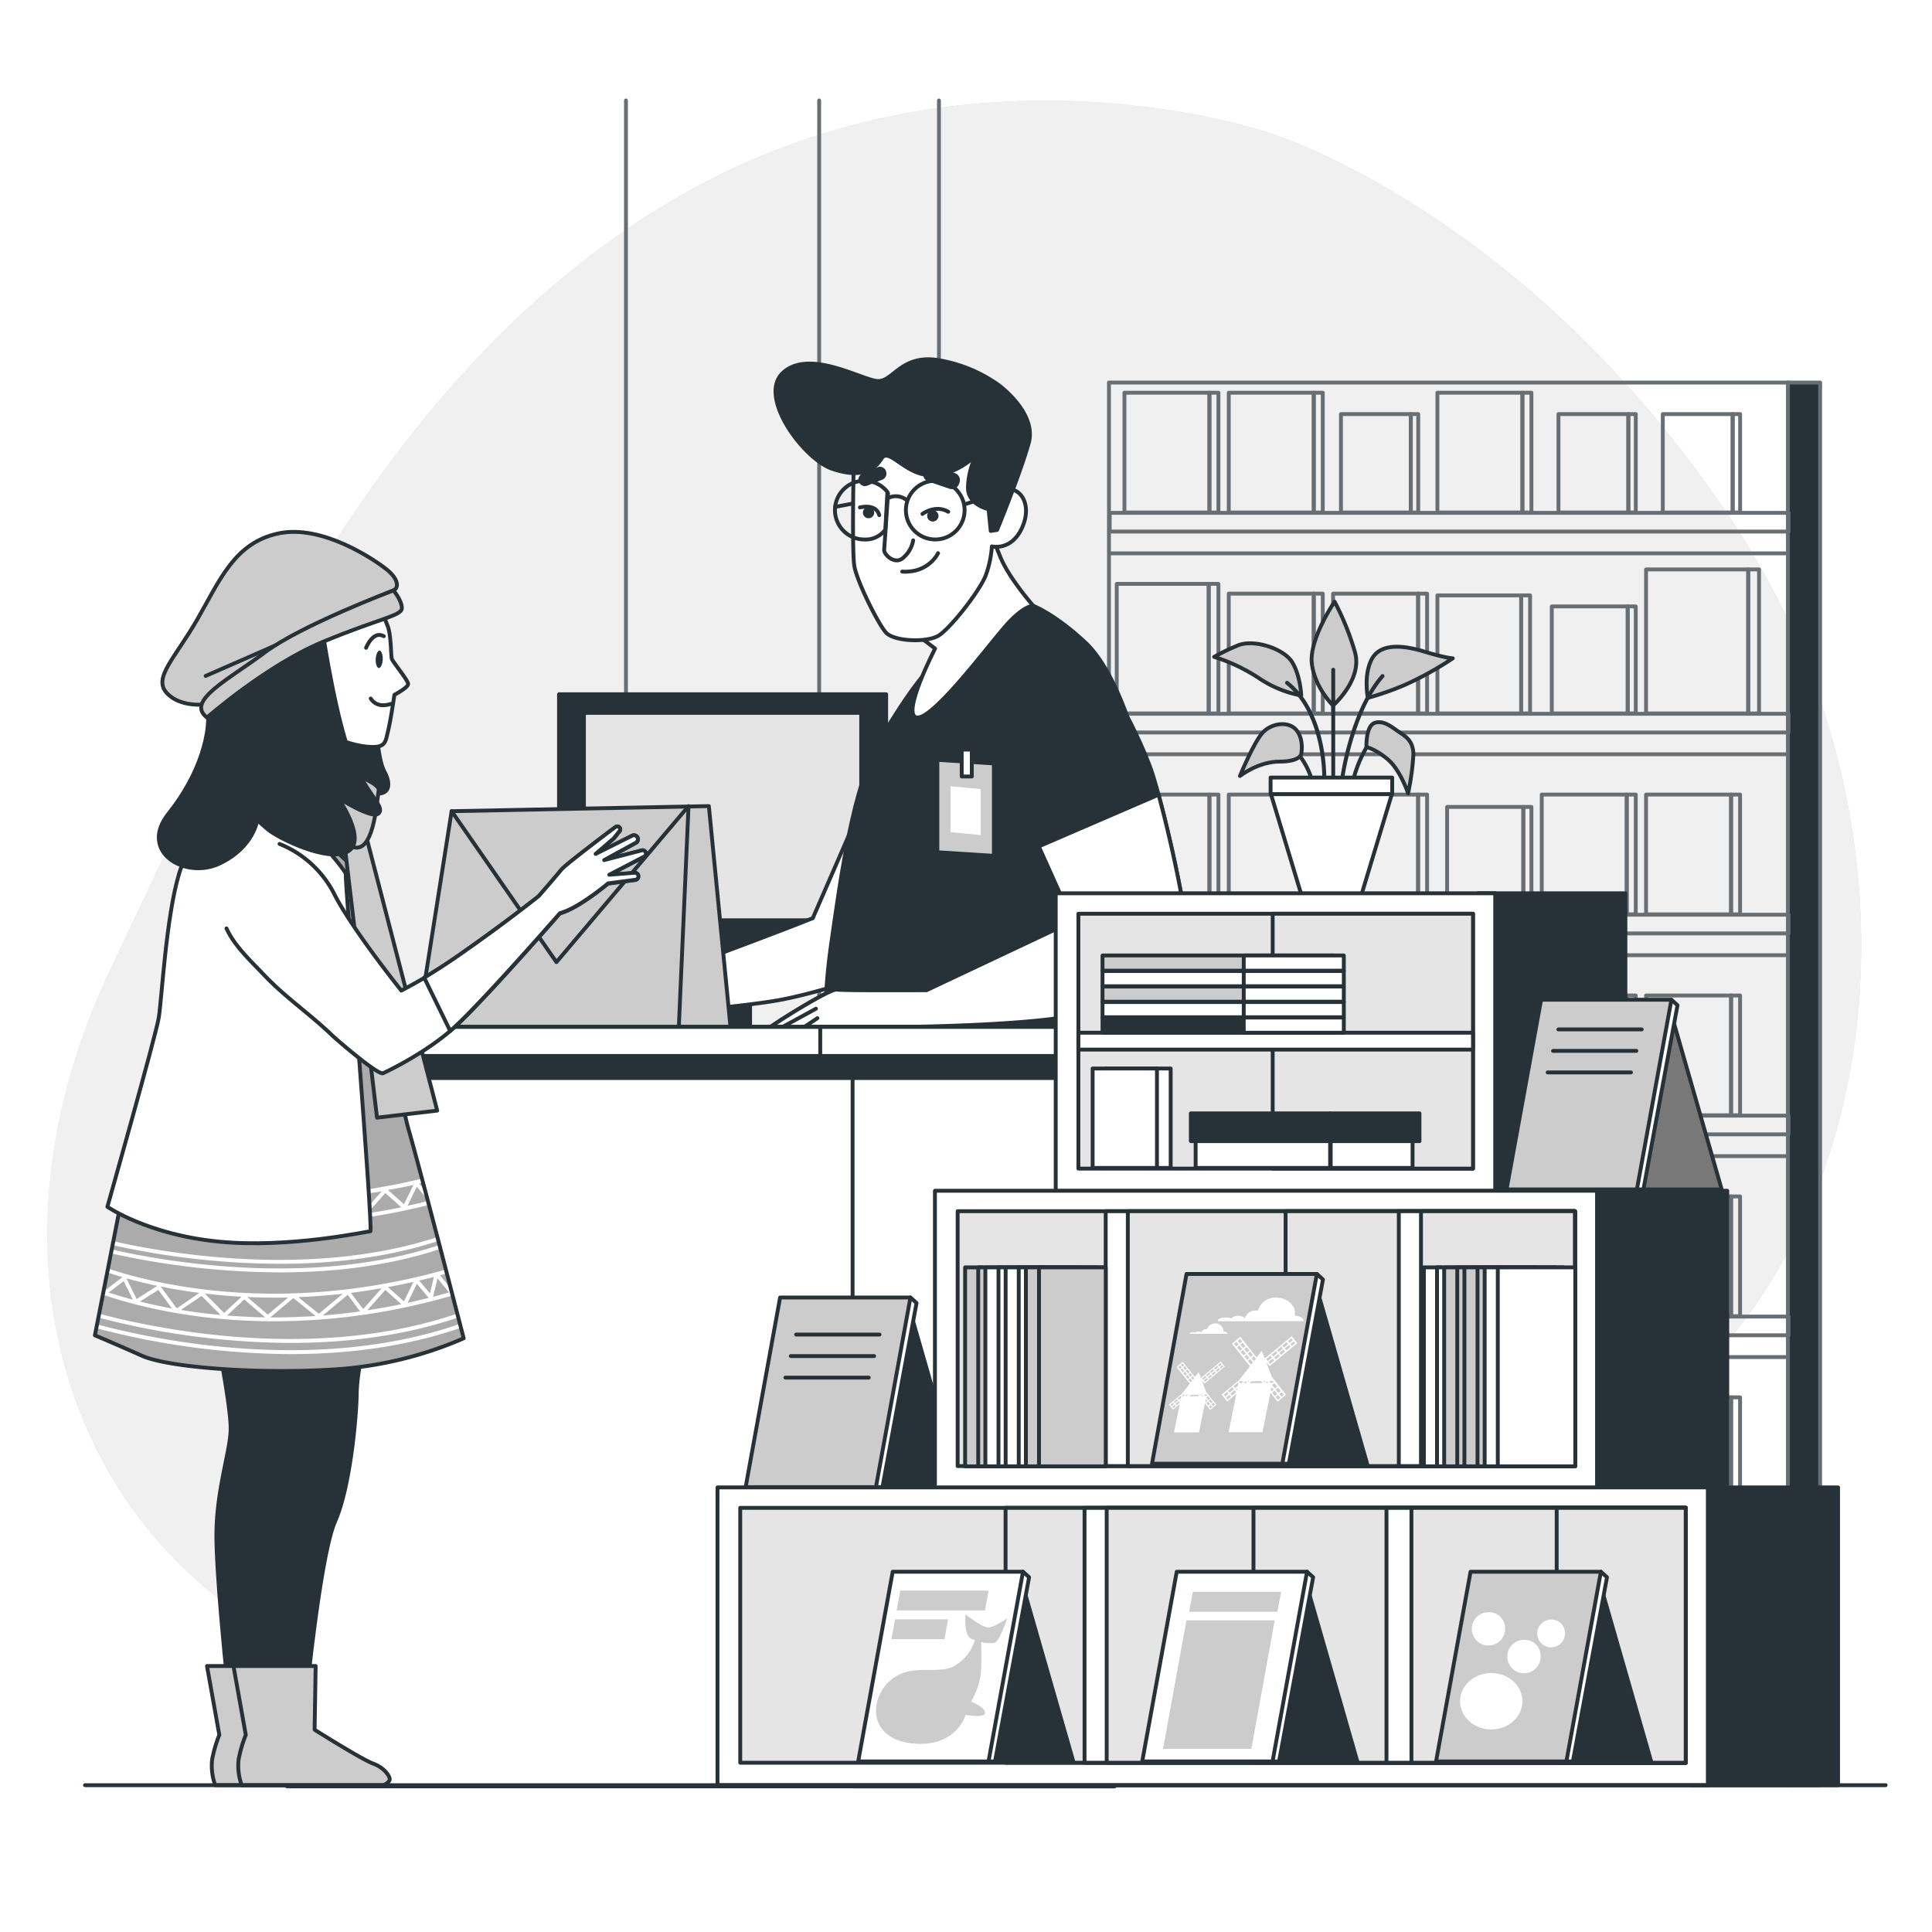 <svg class="animated" id="freepik_stories-bookshop" xmlns="http://www.w3.org/2000/svg" viewBox="0 0 500 500" version="1.1" xmlns:xlink="http://www.w3.org/1999/xlink" xmlns:svgjs="http://svgjs.com/svgjs"><style>svg#freepik_stories-bookshop:not(.animated) .animable {opacity: 0;}svg#freepik_stories-bookshop.animated #freepik--background-simple--inject-2 {animation: 1.5s Infinite  linear floating;animation-delay: 0s;}            @keyframes floating {                0% {                    opacity: 1;                    transform: translateY(0px);                }                50% {                    transform: translateY(-10px);                }                100% {                    opacity: 1;                    transform: translateY(0px);                }            }        </style><g id="freepik--background-simple--inject-2" class="animable animator-active" style="transform-origin: 246.976px 230.725px;"><path d="M329,34.58s-77.4-27.52-153.37,16.3S61.3,181.67,28.38,251.34s-14,140.55,44,172.86,97.43-15.32,178.79-17.64S354.44,415.87,422,369.91s79.71-154.51,26.46-234.82S329,34.58,329,34.58Z" style="fill: rgb(204, 204, 204); transform-origin: 246.976px 230.725px;" id="elygkfaepzphk" class="animable"></path><g id="els0pqqlresb8"><path d="M329,34.58s-77.4-27.52-153.37,16.3S61.3,181.67,28.38,251.34s-14,140.55,44,172.86,97.43-15.32,178.79-17.64S354.44,415.87,422,369.91s79.71-154.51,26.46-234.82S329,34.58,329,34.58Z" style="fill: rgb(255, 255, 255); opacity: 0.7; transform-origin: 246.976px 230.725px;" class="animable"></path></g></g><g id="freepik--bookshelf-2--inject-2" class="animable" style="transform-origin: 316.525px 244px;"><line x1="162" y1="26" x2="162" y2="461" style="fill: none; stroke: rgb(103, 111, 116); stroke-linecap: round; stroke-linejoin: round; transform-origin: 162px 243.5px;" id="elc42lp4907rh" class="animable"></line><line x1="212" y1="26" x2="212" y2="461" style="fill: none; stroke: rgb(103, 111, 116); stroke-linecap: round; stroke-linejoin: round; transform-origin: 212px 243.5px;" id="el623ly5y3et9" class="animable"></line><line x1="243" y1="26" x2="243" y2="461" style="fill: none; stroke: rgb(103, 111, 116); stroke-linecap: round; stroke-linejoin: round; transform-origin: 243px 243.5px;" id="elb1evy8kvsbd" class="animable"></line><rect x="287" y="99" width="176" height="363" style="fill: none; stroke: rgb(103, 111, 116); stroke-linecap: round; stroke-linejoin: round; transform-origin: 375px 280.5px;" id="elcu02kjdqyyj" class="animable"></rect><rect x="462.71" y="99" width="8.34" height="363" style="fill: rgb(38, 50, 56); stroke: rgb(103, 111, 116); stroke-linecap: round; stroke-linejoin: round; transform-origin: 466.88px 280.5px;" id="el89j1xz2v84v" class="animable"></rect><rect x="287.19" y="132.72" width="175.66" height="4.84" style="fill: none; stroke: rgb(103, 111, 116); stroke-linecap: round; stroke-linejoin: round; transform-origin: 375.02px 135.14px;" id="elmp9fkd9r94" class="animable"></rect><line x1="287.53" y1="143.2" x2="462" y2="143.2" style="fill: none; stroke: rgb(103, 111, 116); stroke-linecap: round; stroke-linejoin: round; transform-origin: 374.765px 143.2px;" id="elofyv486vrgc" class="animable"></line><rect x="291" y="101.63" width="22" height="31" style="fill: none; stroke: rgb(103, 111, 116); stroke-linecap: round; stroke-linejoin: round; transform-origin: 302px 117.13px;" id="elsvx516jzaif" class="animable"></rect><rect x="313" y="101.63" width="2.33" height="31" style="fill: none; stroke: rgb(103, 111, 116); stroke-linecap: round; stroke-linejoin: round; transform-origin: 314.165px 117.13px;" id="el3qanedsvvrx" class="animable"></rect><rect x="318" y="101.63" width="22" height="31" style="fill: none; stroke: rgb(103, 111, 116); stroke-linecap: round; stroke-linejoin: round; transform-origin: 329px 117.13px;" id="el8lxn81ujku6" class="animable"></rect><rect x="340" y="101.63" width="2.33" height="31" style="fill: none; stroke: rgb(103, 111, 116); stroke-linecap: round; stroke-linejoin: round; transform-origin: 341.165px 117.13px;" id="elpwkghi2oqz" class="animable"></rect><rect x="347.04" y="107.16" width="18.08" height="25.48" style="fill: none; stroke: rgb(103, 111, 116); stroke-linecap: round; stroke-linejoin: round; transform-origin: 356.08px 119.9px;" id="elr063aug37xg" class="animable"></rect><rect x="365.12" y="107.16" width="1.92" height="25.48" style="fill: none; stroke: rgb(103, 111, 116); stroke-linecap: round; stroke-linejoin: round; transform-origin: 366.08px 119.9px;" id="ell725673sj6g" class="animable"></rect><rect x="372" y="101.63" width="22" height="31" style="fill: none; stroke: rgb(103, 111, 116); stroke-linecap: round; stroke-linejoin: round; transform-origin: 383px 117.13px;" id="ele25jp92algh" class="animable"></rect><rect x="394" y="101.63" width="2.33" height="31" style="fill: none; stroke: rgb(103, 111, 116); stroke-linecap: round; stroke-linejoin: round; transform-origin: 395.165px 117.13px;" id="elx3hm99l8vf9" class="animable"></rect><rect x="403.33" y="107.16" width="18.08" height="25.48" style="fill: none; stroke: rgb(103, 111, 116); stroke-linecap: round; stroke-linejoin: round; transform-origin: 412.37px 119.9px;" id="el9tuv04mg43c" class="animable"></rect><rect x="421.42" y="107.16" width="1.92" height="25.48" style="fill: none; stroke: rgb(103, 111, 116); stroke-linecap: round; stroke-linejoin: round; transform-origin: 422.38px 119.9px;" id="ellggjd941va" class="animable"></rect><rect x="430.33" y="107.16" width="18.08" height="25.48" style="fill: none; stroke: rgb(103, 111, 116); stroke-linecap: round; stroke-linejoin: round; transform-origin: 439.37px 119.9px;" id="eli1trxytu3hk" class="animable"></rect><rect x="448.42" y="107.16" width="1.92" height="25.48" style="fill: none; stroke: rgb(103, 111, 116); stroke-linecap: round; stroke-linejoin: round; transform-origin: 449.38px 119.9px;" id="elxlnpl1t0tk" class="animable"></rect><rect x="287.19" y="184.72" width="175.66" height="4.84" style="fill: none; stroke: rgb(103, 111, 116); stroke-linecap: round; stroke-linejoin: round; transform-origin: 375.02px 187.14px;" id="el2juw62z9ak7" class="animable"></rect><line x1="287.53" y1="195.2" x2="462" y2="195.2" style="fill: none; stroke: rgb(103, 111, 116); stroke-linecap: round; stroke-linejoin: round; transform-origin: 374.765px 195.2px;" id="elrrcqmn7ppz" class="animable"></line><rect x="289.01" y="151.1" width="23.8" height="33.53" style="fill: none; stroke: rgb(103, 111, 116); stroke-linecap: round; stroke-linejoin: round; transform-origin: 300.91px 167.865px;" id="elcne3rqpwb7h" class="animable"></rect><rect x="312.81" y="151.1" width="2.52" height="33.53" style="fill: none; stroke: rgb(103, 111, 116); stroke-linecap: round; stroke-linejoin: round; transform-origin: 314.07px 167.865px;" id="elwq6a2824scr" class="animable"></rect><rect x="318" y="153.63" width="22" height="31" style="fill: none; stroke: rgb(103, 111, 116); stroke-linecap: round; stroke-linejoin: round; transform-origin: 329px 169.13px;" id="el8iva9pvwqb" class="animable"></rect><rect x="340" y="153.63" width="2.33" height="31" style="fill: none; stroke: rgb(103, 111, 116); stroke-linecap: round; stroke-linejoin: round; transform-origin: 341.165px 169.13px;" id="elqioqdhvumxh" class="animable"></rect><rect x="345" y="153.63" width="22" height="31" style="fill: none; stroke: rgb(103, 111, 116); stroke-linecap: round; stroke-linejoin: round; transform-origin: 356px 169.13px;" id="elor3mdufp1fn" class="animable"></rect><rect x="367" y="153.63" width="2.33" height="31" style="fill: none; stroke: rgb(103, 111, 116); stroke-linecap: round; stroke-linejoin: round; transform-origin: 368.165px 169.13px;" id="elwtry0k6uhgi" class="animable"></rect><rect x="372" y="154.09" width="21.68" height="30.55" style="fill: none; stroke: rgb(103, 111, 116); stroke-linecap: round; stroke-linejoin: round; transform-origin: 382.84px 169.365px;" id="el0hesx5ezfp8u" class="animable"></rect><rect x="393.68" y="154.09" width="2.3" height="30.55" style="fill: none; stroke: rgb(103, 111, 116); stroke-linecap: round; stroke-linejoin: round; transform-origin: 394.83px 169.365px;" id="eln0j1jib93tg" class="animable"></rect><rect x="401.6" y="156.94" width="19.65" height="27.69" style="fill: none; stroke: rgb(103, 111, 116); stroke-linecap: round; stroke-linejoin: round; transform-origin: 411.425px 170.785px;" id="eluot5mlw7f1" class="animable"></rect><rect x="421.25" y="156.94" width="2.08" height="27.69" style="fill: none; stroke: rgb(103, 111, 116); stroke-linecap: round; stroke-linejoin: round; transform-origin: 422.29px 170.785px;" id="ell7vhriw008n" class="animable"></rect><rect x="426" y="147.37" width="26.44" height="37.26" style="fill: none; stroke: rgb(103, 111, 116); stroke-linecap: round; stroke-linejoin: round; transform-origin: 439.22px 166px;" id="elzw8wgdgshr" class="animable"></rect><rect x="452.44" y="147.37" width="2.8" height="37.26" style="fill: none; stroke: rgb(103, 111, 116); stroke-linecap: round; stroke-linejoin: round; transform-origin: 453.84px 166px;" id="eljv2i0knjhv" class="animable"></rect><rect x="287.19" y="236.72" width="175.66" height="4.84" style="fill: none; stroke: rgb(103, 111, 116); stroke-linecap: round; stroke-linejoin: round; transform-origin: 375.02px 239.14px;" id="elwxj6g1v1o8" class="animable"></rect><line x1="287.53" y1="247.2" x2="462" y2="247.2" style="fill: none; stroke: rgb(103, 111, 116); stroke-linecap: round; stroke-linejoin: round; transform-origin: 374.765px 247.2px;" id="elgwd0vtspd8g" class="animable"></line><rect x="291" y="205.63" width="22" height="31" style="fill: none; stroke: rgb(103, 111, 116); stroke-linecap: round; stroke-linejoin: round; transform-origin: 302px 221.13px;" id="elctebe88a12l" class="animable"></rect><rect x="313" y="205.63" width="2.33" height="31" style="fill: none; stroke: rgb(103, 111, 116); stroke-linecap: round; stroke-linejoin: round; transform-origin: 314.165px 221.13px;" id="el11snh4ouxrrh" class="animable"></rect><rect x="318" y="205.63" width="22" height="31" style="fill: none; stroke: rgb(103, 111, 116); stroke-linecap: round; stroke-linejoin: round; transform-origin: 329px 221.13px;" id="eldbzceky69op" class="animable"></rect><rect x="340" y="205.63" width="2.33" height="31" style="fill: none; stroke: rgb(103, 111, 116); stroke-linecap: round; stroke-linejoin: round; transform-origin: 341.165px 221.13px;" id="elugnybssse8b" class="animable"></rect><rect x="345" y="205.63" width="22" height="31" style="fill: none; stroke: rgb(103, 111, 116); stroke-linecap: round; stroke-linejoin: round; transform-origin: 356px 221.13px;" id="elgr39jk532s9" class="animable"></rect><rect x="367" y="205.63" width="2.33" height="31" style="fill: none; stroke: rgb(103, 111, 116); stroke-linecap: round; stroke-linejoin: round; transform-origin: 368.165px 221.13px;" id="els41a7aur6vr" class="animable"></rect><rect x="374.51" y="208.84" width="19.73" height="27.8" style="fill: none; stroke: rgb(103, 111, 116); stroke-linecap: round; stroke-linejoin: round; transform-origin: 384.375px 222.74px;" id="elmrz3zt0xlj8" class="animable"></rect><rect x="394.24" y="208.84" width="2.09" height="27.8" style="fill: none; stroke: rgb(103, 111, 116); stroke-linecap: round; stroke-linejoin: round; transform-origin: 395.285px 222.74px;" id="elfcts3b6o6df" class="animable"></rect><rect x="399" y="205.63" width="22" height="31" style="fill: none; stroke: rgb(103, 111, 116); stroke-linecap: round; stroke-linejoin: round; transform-origin: 410px 221.13px;" id="elxujv8lwv8b" class="animable"></rect><rect x="421" y="205.63" width="2.33" height="31" style="fill: none; stroke: rgb(103, 111, 116); stroke-linecap: round; stroke-linejoin: round; transform-origin: 422.165px 221.13px;" id="elp8c26br7jd" class="animable"></rect><rect x="426" y="205.63" width="22" height="31" style="fill: none; stroke: rgb(103, 111, 116); stroke-linecap: round; stroke-linejoin: round; transform-origin: 437px 221.13px;" id="elgvsdf95aahh" class="animable"></rect><rect x="448" y="205.63" width="2.33" height="31" style="fill: none; stroke: rgb(103, 111, 116); stroke-linecap: round; stroke-linejoin: round; transform-origin: 449.165px 221.13px;" id="el7mcaq0rzlp5" class="animable"></rect><rect x="287.19" y="288.72" width="175.66" height="4.84" style="fill: none; stroke: rgb(103, 111, 116); stroke-linecap: round; stroke-linejoin: round; transform-origin: 375.02px 291.14px;" id="elx2qlgrgnl8j" class="animable"></rect><line x1="287.53" y1="299.2" x2="462" y2="299.2" style="fill: none; stroke: rgb(103, 111, 116); stroke-linecap: round; stroke-linejoin: round; transform-origin: 374.765px 299.2px;" id="elwph3zo9b54" class="animable"></line><rect x="291" y="257.63" width="22" height="31" style="fill: none; stroke: rgb(103, 111, 116); stroke-linecap: round; stroke-linejoin: round; transform-origin: 302px 273.13px;" id="elkw6l06qqddr" class="animable"></rect><rect x="313" y="257.63" width="2.33" height="31" style="fill: none; stroke: rgb(103, 111, 116); stroke-linecap: round; stroke-linejoin: round; transform-origin: 314.165px 273.13px;" id="elmr0c54oy1t" class="animable"></rect><rect x="318" y="257.63" width="22" height="31" style="fill: none; stroke: rgb(103, 111, 116); stroke-linecap: round; stroke-linejoin: round; transform-origin: 329px 273.13px;" id="elghzqb09ajyp" class="animable"></rect><rect x="340" y="257.63" width="2.33" height="31" style="fill: none; stroke: rgb(103, 111, 116); stroke-linecap: round; stroke-linejoin: round; transform-origin: 341.165px 273.13px;" id="elwggmm2szpm" class="animable"></rect><rect x="345" y="257.63" width="22" height="31" style="fill: none; stroke: rgb(103, 111, 116); stroke-linecap: round; stroke-linejoin: round; transform-origin: 356px 273.13px;" id="elg9wn7me2czc" class="animable"></rect><rect x="367" y="257.63" width="2.33" height="31" style="fill: none; stroke: rgb(103, 111, 116); stroke-linecap: round; stroke-linejoin: round; transform-origin: 368.165px 273.13px;" id="elwnb2h7saogm" class="animable"></rect><rect x="372" y="257.63" width="22" height="31" style="fill: none; stroke: rgb(103, 111, 116); stroke-linecap: round; stroke-linejoin: round; transform-origin: 383px 273.13px;" id="elg2n5792yi4p" class="animable"></rect><rect x="394" y="257.63" width="2.33" height="31" style="fill: none; stroke: rgb(103, 111, 116); stroke-linecap: round; stroke-linejoin: round; transform-origin: 395.165px 273.13px;" id="el0d3y2yjn09re" class="animable"></rect><rect x="399" y="257.63" width="22" height="31" style="fill: none; stroke: rgb(103, 111, 116); stroke-linecap: round; stroke-linejoin: round; transform-origin: 410px 273.13px;" id="el1sz8a0ag6ph" class="animable"></rect><rect x="421" y="257.63" width="2.33" height="31" style="fill: none; stroke: rgb(103, 111, 116); stroke-linecap: round; stroke-linejoin: round; transform-origin: 422.165px 273.13px;" id="elzt8qie1we3h" class="animable"></rect><rect x="426" y="257.63" width="22" height="31" style="fill: none; stroke: rgb(103, 111, 116); stroke-linecap: round; stroke-linejoin: round; transform-origin: 437px 273.13px;" id="elsreapvcd6o9" class="animable"></rect><rect x="448" y="257.63" width="2.33" height="31" style="fill: none; stroke: rgb(103, 111, 116); stroke-linecap: round; stroke-linejoin: round; transform-origin: 449.165px 273.13px;" id="el0z9ksgp4kvs" class="animable"></rect><rect x="287.19" y="340.72" width="175.66" height="4.84" style="fill: none; stroke: rgb(103, 111, 116); stroke-linecap: round; stroke-linejoin: round; transform-origin: 375.02px 343.14px;" id="eltixi4y3vtc" class="animable"></rect><line x1="287.53" y1="351.2" x2="462" y2="351.2" style="fill: none; stroke: rgb(103, 111, 116); stroke-linecap: round; stroke-linejoin: round; transform-origin: 374.765px 351.2px;" id="elax383zwd2iq" class="animable"></line><rect x="291" y="309.63" width="22" height="31" style="fill: none; stroke: rgb(103, 111, 116); stroke-linecap: round; stroke-linejoin: round; transform-origin: 302px 325.13px;" id="eljau6vqv57m" class="animable"></rect><rect x="313" y="309.63" width="2.33" height="31" style="fill: none; stroke: rgb(103, 111, 116); stroke-linecap: round; stroke-linejoin: round; transform-origin: 314.165px 325.13px;" id="elyhx0s8t179c" class="animable"></rect><rect x="318" y="309.63" width="22" height="31" style="fill: none; stroke: rgb(103, 111, 116); stroke-linecap: round; stroke-linejoin: round; transform-origin: 329px 325.13px;" id="elmn7g6m9jaab" class="animable"></rect><rect x="340" y="309.63" width="2.33" height="31" style="fill: none; stroke: rgb(103, 111, 116); stroke-linecap: round; stroke-linejoin: round; transform-origin: 341.165px 325.13px;" id="elbqbm4k4aho" class="animable"></rect><rect x="345" y="309.63" width="22" height="31" style="fill: none; stroke: rgb(103, 111, 116); stroke-linecap: round; stroke-linejoin: round; transform-origin: 356px 325.13px;" id="elxg9xcjw6f1" class="animable"></rect><rect x="367" y="309.63" width="2.33" height="31" style="fill: none; stroke: rgb(103, 111, 116); stroke-linecap: round; stroke-linejoin: round; transform-origin: 368.165px 325.13px;" id="eledwnepm7d9" class="animable"></rect><rect x="372" y="309.63" width="22" height="31" style="fill: none; stroke: rgb(103, 111, 116); stroke-linecap: round; stroke-linejoin: round; transform-origin: 383px 325.13px;" id="eltpnclscdhdd" class="animable"></rect><rect x="394" y="309.63" width="2.33" height="31" style="fill: none; stroke: rgb(103, 111, 116); stroke-linecap: round; stroke-linejoin: round; transform-origin: 395.165px 325.13px;" id="ellzl447cf92p" class="animable"></rect><rect x="399" y="309.63" width="22" height="31" style="fill: none; stroke: rgb(103, 111, 116); stroke-linecap: round; stroke-linejoin: round; transform-origin: 410px 325.13px;" id="elctgfc81799h" class="animable"></rect><rect x="421" y="309.63" width="2.33" height="31" style="fill: none; stroke: rgb(103, 111, 116); stroke-linecap: round; stroke-linejoin: round; transform-origin: 422.165px 325.13px;" id="elaf3hsthcg14" class="animable"></rect><rect x="426" y="309.63" width="22" height="31" style="fill: none; stroke: rgb(103, 111, 116); stroke-linecap: round; stroke-linejoin: round; transform-origin: 437px 325.13px;" id="elzqiw4x178v" class="animable"></rect><rect x="448" y="309.63" width="2.33" height="31" style="fill: none; stroke: rgb(103, 111, 116); stroke-linecap: round; stroke-linejoin: round; transform-origin: 449.165px 325.13px;" id="el7g8t799o5qr" class="animable"></rect><rect x="287.19" y="392.72" width="175.66" height="4.84" style="fill: none; stroke: rgb(103, 111, 116); stroke-linecap: round; stroke-linejoin: round; transform-origin: 375.02px 395.14px;" id="elgfiwspxkt2n" class="animable"></rect><line x1="287.53" y1="403.2" x2="462" y2="403.2" style="fill: none; stroke: rgb(103, 111, 116); stroke-linecap: round; stroke-linejoin: round; transform-origin: 374.765px 403.2px;" id="elmzbub2vdkrd" class="animable"></line><rect x="291" y="361.63" width="22" height="31" style="fill: none; stroke: rgb(103, 111, 116); stroke-linecap: round; stroke-linejoin: round; transform-origin: 302px 377.13px;" id="eld2gcdur1xb7" class="animable"></rect><rect x="313" y="361.63" width="2.33" height="31" style="fill: none; stroke: rgb(103, 111, 116); stroke-linecap: round; stroke-linejoin: round; transform-origin: 314.165px 377.13px;" id="elitt9o9p75s" class="animable"></rect><rect x="318" y="361.63" width="22" height="31" style="fill: none; stroke: rgb(103, 111, 116); stroke-linecap: round; stroke-linejoin: round; transform-origin: 329px 377.13px;" id="eldnp6h3i31pe" class="animable"></rect><rect x="340" y="361.63" width="2.33" height="31" style="fill: none; stroke: rgb(103, 111, 116); stroke-linecap: round; stroke-linejoin: round; transform-origin: 341.165px 377.13px;" id="el1dl52ggxumf" class="animable"></rect><rect x="345" y="361.63" width="22" height="31" style="fill: none; stroke: rgb(103, 111, 116); stroke-linecap: round; stroke-linejoin: round; transform-origin: 356px 377.13px;" id="elxecr0p8wu8h" class="animable"></rect><rect x="367" y="361.63" width="2.33" height="31" style="fill: none; stroke: rgb(103, 111, 116); stroke-linecap: round; stroke-linejoin: round; transform-origin: 368.165px 377.13px;" id="els5jqytw3gyl" class="animable"></rect><rect x="372" y="361.63" width="22" height="31" style="fill: none; stroke: rgb(103, 111, 116); stroke-linecap: round; stroke-linejoin: round; transform-origin: 383px 377.13px;" id="eldk1snflgi9p" class="animable"></rect><rect x="394" y="361.63" width="2.33" height="31" style="fill: none; stroke: rgb(103, 111, 116); stroke-linecap: round; stroke-linejoin: round; transform-origin: 395.165px 377.13px;" id="elrsj3l8dre5" class="animable"></rect><rect x="399" y="361.63" width="22" height="31" style="fill: none; stroke: rgb(103, 111, 116); stroke-linecap: round; stroke-linejoin: round; transform-origin: 410px 377.13px;" id="elqi2bsxb2s5o" class="animable"></rect><rect x="421" y="361.63" width="2.33" height="31" style="fill: none; stroke: rgb(103, 111, 116); stroke-linecap: round; stroke-linejoin: round; transform-origin: 422.165px 377.13px;" id="eldz0da9hvigo" class="animable"></rect><rect x="426" y="361.63" width="22" height="31" style="fill: none; stroke: rgb(103, 111, 116); stroke-linecap: round; stroke-linejoin: round; transform-origin: 437px 377.13px;" id="elsv984hojyqr" class="animable"></rect><rect x="448" y="361.63" width="2.33" height="31" style="fill: none; stroke: rgb(103, 111, 116); stroke-linecap: round; stroke-linejoin: round; transform-origin: 449.165px 377.13px;" id="elrngb5ybciho" class="animable"></rect><rect x="287.19" y="444.72" width="175.66" height="4.84" style="fill: none; stroke: rgb(103, 111, 116); stroke-linecap: round; stroke-linejoin: round; transform-origin: 375.02px 447.14px;" id="el5qpte1rtl6c" class="animable"></rect><line x1="287.53" y1="455.2" x2="462" y2="455.2" style="fill: none; stroke: rgb(103, 111, 116); stroke-linecap: round; stroke-linejoin: round; transform-origin: 374.765px 455.2px;" id="ell3taqj97cc" class="animable"></line><rect x="291" y="413.63" width="22" height="31" style="fill: none; stroke: rgb(103, 111, 116); stroke-linecap: round; stroke-linejoin: round; transform-origin: 302px 429.13px;" id="el27vu3vbuhzu" class="animable"></rect><rect x="313" y="413.63" width="2.33" height="31" style="fill: none; stroke: rgb(103, 111, 116); stroke-linecap: round; stroke-linejoin: round; transform-origin: 314.165px 429.13px;" id="elnvcrdpbprlj" class="animable"></rect><rect x="318" y="413.63" width="22" height="31" style="fill: none; stroke: rgb(103, 111, 116); stroke-linecap: round; stroke-linejoin: round; transform-origin: 329px 429.13px;" id="elzep0xizhz" class="animable"></rect><rect x="340" y="413.63" width="2.33" height="31" style="fill: none; stroke: rgb(103, 111, 116); stroke-linecap: round; stroke-linejoin: round; transform-origin: 341.165px 429.13px;" id="el2kas60i510z" class="animable"></rect><rect x="345" y="413.63" width="22" height="31" style="fill: none; stroke: rgb(103, 111, 116); stroke-linecap: round; stroke-linejoin: round; transform-origin: 356px 429.13px;" id="elt47o16yi81" class="animable"></rect><rect x="367" y="413.63" width="2.33" height="31" style="fill: none; stroke: rgb(103, 111, 116); stroke-linecap: round; stroke-linejoin: round; transform-origin: 368.165px 429.13px;" id="elctep5p8foxc" class="animable"></rect><rect x="372" y="413.63" width="22" height="31" style="fill: none; stroke: rgb(103, 111, 116); stroke-linecap: round; stroke-linejoin: round; transform-origin: 383px 429.13px;" id="eljkcz7hkd38g" class="animable"></rect><rect x="394" y="413.63" width="2.33" height="31" style="fill: none; stroke: rgb(103, 111, 116); stroke-linecap: round; stroke-linejoin: round; transform-origin: 395.165px 429.13px;" id="eloit6bsvnxq" class="animable"></rect><rect x="399" y="413.63" width="22" height="31" style="fill: none; stroke: rgb(103, 111, 116); stroke-linecap: round; stroke-linejoin: round; transform-origin: 410px 429.13px;" id="elpb59d67kb1" class="animable"></rect><rect x="421" y="413.63" width="2.33" height="31" style="fill: none; stroke: rgb(103, 111, 116); stroke-linecap: round; stroke-linejoin: round; transform-origin: 422.165px 429.13px;" id="el6arpbaxjld7" class="animable"></rect><rect x="426" y="413.63" width="22" height="31" style="fill: none; stroke: rgb(103, 111, 116); stroke-linecap: round; stroke-linejoin: round; transform-origin: 437px 429.13px;" id="elao9d90gt5gg" class="animable"></rect><rect x="448" y="413.63" width="2.33" height="31" style="fill: none; stroke: rgb(103, 111, 116); stroke-linecap: round; stroke-linejoin: round; transform-origin: 449.165px 429.13px;" id="el2qx8w21a3kh" class="animable"></rect></g><g id="freepik--character-2--inject-2" class="animable" style="transform-origin: 186.352px 277.645px;"><rect x="179.88" y="205" width="14.24" height="63.33" style="fill: rgb(38, 50, 56); stroke: rgb(38, 50, 56); stroke-linecap: round; stroke-linejoin: round; transform-origin: 187px 236.665px;" id="ely3wcsd7vj" class="animable"></rect><rect x="144.67" y="179.67" width="84.67" height="63.33" style="fill: rgb(38, 50, 56); stroke: rgb(38, 50, 56); stroke-linecap: round; stroke-linejoin: round; transform-origin: 187.005px 211.335px;" id="elglz7ll2hiy" class="animable"></rect><rect x="151.12" y="184.49" width="71.76" height="53.68" style="fill: rgb(229, 229, 229); stroke: rgb(38, 50, 56); stroke-linecap: round; stroke-linejoin: round; transform-origin: 187px 211.33px;" id="eljx29yiq7os" class="animable"></rect><path d="M278.28,449.13,277.13,462h-47.2s-1.14-5.15,1.43-7.15,12-3.72,14-4.29,6-3.72,6-3.72Z" style="fill: rgb(38, 50, 56); stroke: rgb(38, 50, 56); stroke-linecap: round; stroke-linejoin: round; transform-origin: 253.979px 454.42px;" id="ely77twucc3q9" class="animable"></path><path d="M277.38,459.06l-.25,2.94h-47.2a13.24,13.24,0,0,1-.24-2.9C243.22,459.05,268.79,459,277.38,459.06Z" style="fill: rgb(145, 145, 145); stroke: rgb(38, 50, 56); stroke-linecap: round; stroke-linejoin: round; transform-origin: 253.532px 460.516px;" id="el4jvzfn2udr8" class="animable"></path><path d="M278,314.69s-1.43,33.75-1.43,42.62,7.15,25.46,7.44,35.18-4.87,50.92-4.87,50.92l-21.45-.29S256,426,255.39,409.66s-7.15-55.78-8.58-68.94-4.58-27.18-4.58-27.18Z" style="fill: rgb(38, 50, 56); stroke: rgb(38, 50, 56); stroke-linecap: round; stroke-linejoin: round; transform-origin: 263.126px 378.475px;" id="el485ek960qa3" class="animable"></path><polygon points="281.71 440.55 279.99 449.99 257.68 448.84 257.68 438.26 281.71 440.55" style="fill: rgb(145, 145, 145); stroke: rgb(38, 50, 56); stroke-linecap: round; stroke-linejoin: round; transform-origin: 269.695px 444.125px;" id="elxm6s1b7o5m" class="animable"></polygon><path d="M284,292.09s-2.58,12.87-3.72,18.59-6.87,20.89-7.15,27.46-2.58,31.47-2.58,45.2-.57,17.16-3.43,28.89-5.72,30.61-5.72,30.61a71,71,0,0,1-12.87-.86,37.28,37.28,0,0,1-13.16-4.58l-.29-5.43s-1.43-7.73-2-10,3.43-12.59,3.43-13.73-3.14-4.87-4.29-10.59-5.15-39.47-5.15-44.34-1.71-38.61-1.71-38.61-3.44-21.74-3.44-24.32,46.63-2.86,54.35-3.43S286.57,287.8,284,292.09Z" style="fill: rgb(145, 145, 145); stroke: rgb(38, 50, 56); stroke-linecap: round; stroke-linejoin: round; transform-origin: 253.441px 364.845px;" id="elqh4sxhy9dyn" class="animable"></path><path d="M244,298.38s6.29,10.3,13.73,13.45" style="fill: none; stroke: rgb(38, 50, 56); stroke-linecap: round; stroke-linejoin: round; transform-origin: 250.865px 305.105px;" id="elav6mttxbs2" class="animable"></path><line x1="254.7" y1="336.44" x2="254.25" y2="338.72" style="fill: none; stroke: rgb(38, 50, 56); stroke-linecap: round; stroke-linejoin: round; transform-origin: 254.475px 337.58px;" id="el63bdy937lkt" class="animable"></line><line x1="261.97" y1="299.53" x2="255.5" y2="332.39" style="fill: none; stroke: rgb(38, 50, 56); stroke-linecap: round; stroke-linejoin: round; transform-origin: 258.735px 315.96px;" id="els96pl4pe72n" class="animable"></line><path d="M268,340.15a119.85,119.85,0,0,1-13.16,1.14H237.37l-.28,6.29a65.6,65.6,0,0,0,14.58,1.15,113.76,113.76,0,0,0,16.31-2Z" style="fill: none; stroke: rgb(38, 50, 56); stroke-linecap: round; stroke-linejoin: round; transform-origin: 252.545px 344.458px;" id="elq1wc81wm0t" class="animable"></path><path d="M268,346.73s-.57,11.15-.29,19.45-3.14,9.72-6.86,9.72-20.31,2-22.6.29-3.15-6.29-2.29-10,1.15-18.6,1.15-18.6" style="fill: none; stroke: rgb(38, 50, 56); stroke-linecap: round; stroke-linejoin: round; transform-origin: 251.816px 361.806px;" id="el8ynj3ch5j7u" class="animable"></path><path d="M259.68,452l-.86,10H211.63s-1.15-5.15,1.43-7.15,12-3.72,14-4.29,6-3.72,6-3.72Z" style="fill: rgb(38, 50, 56); stroke: rgb(38, 50, 56); stroke-linecap: round; stroke-linejoin: round; transform-origin: 235.527px 454.42px;" id="elummv0zfxyfq" class="animable"></path><path d="M259.08,459.06l-.26,2.94H211.63a12.87,12.87,0,0,1-.25-2.9C224.91,459.05,250.48,459,259.08,459.06Z" style="fill: rgb(255, 255, 255); stroke: rgb(38, 50, 56); stroke-linecap: round; stroke-linejoin: round; transform-origin: 235.228px 460.516px;" id="eloj9eqswsk2l" class="animable"></path><path d="M264.55,439.12s-.58,13.16-2.87,13.73-31.46-4.29-31.75-6.58,2.58-6.58,2.86-8,.29-3.72,1.43-5.43S257.11,436.26,264.55,439.12Z" style="fill: rgb(255, 255, 255); stroke: rgb(38, 50, 56); stroke-linecap: round; stroke-linejoin: round; transform-origin: 247.23px 442.698px;" id="ellcgonrpcpb" class="animable"></path><path d="M146.52,261.4s-4.62,1.18-5.9,2.26-3,3.93-2.45,5.1,1.57.69,2,.1a17.3,17.3,0,0,1,4.13-4.42,46.41,46.41,0,0,1,5.4-2.75A4.24,4.24,0,0,0,146.52,261.4Z" style="fill: rgb(229, 229, 229); stroke: rgb(38, 50, 56); stroke-linecap: round; stroke-linejoin: round; transform-origin: 143.882px 265.347px;" id="ely9idtctrprc" class="animable"></path><path d="M230.25,191.86l-19.9,45.76s-6.63,2.66-19.9,7.63-27.19,11.28-30.51,12.27-11.27,2.65-15.25,5-7.41,7.11-4.76,7.44c.93.12,1,1.08,3.34.79a5.78,5.78,0,0,0,2.56-1.28,19.61,19.61,0,0,1,5.82-3,21.79,21.79,0,0,1,8.81-.47,14.25,14.25,0,0,0,4,0,37.89,37.89,0,0,0,4.42-3.48s23.21-2,32.5-3.65,23.21-6.3,23.21-6.3l14.93-60.36Z" style="fill: rgb(255, 255, 255); stroke: rgb(38, 50, 56); stroke-linecap: round; stroke-linejoin: round; transform-origin: 189.258px 231.332px;" id="elv0y9f9zzuue" class="animable"></path><path d="M151.32,262.5s-9.62,3.31-10.28,7.29" style="fill: none; stroke: rgb(38, 50, 56); stroke-linecap: round; stroke-linejoin: round; transform-origin: 146.18px 266.145px;" id="elptoaunroq0j" class="animable"></path><path d="M168.9,262.5a26.5,26.5,0,0,1-4.65,3.64c-2.32,1.33-5.3.67-7.62,2s-3,2.32-5.64,2-2.66-2.65.66-3.64a18.82,18.82,0,0,0,4.31-1.66l2-2.32" style="fill: rgb(255, 255, 255); stroke: rgb(38, 50, 56); stroke-linecap: round; stroke-linejoin: round; transform-origin: 158.989px 266.35px;" id="els99iw4t95t" class="animable"></path><polygon points="183.45 208.62 116.88 209.94 107.66 268.51 189.38 269.17 183.45 208.62" style="fill: rgb(204, 204, 204); stroke: rgb(38, 50, 56); stroke-linecap: round; stroke-linejoin: round; transform-origin: 148.52px 238.895px;" id="elqg5fqlfoouj" class="animable"></polygon><polyline points="175.56 268.51 178.19 208.62 144 249 116.88 209.94" style="fill: none; stroke: rgb(38, 50, 56); stroke-linecap: round; stroke-linejoin: round; transform-origin: 147.535px 238.565px;" id="elndz8b42d7z" class="animable"></polyline><path d="M267.41,156.79s5.43,2,13.44,9.44,14.3,26.89,15.16,37.19-5.43,41.76-5.43,49.48-2.29,40.91-3.44,41.77-37.18,3.71-53.2,2.86-16.88-7.16-18.59-13.16-2.87-21.74-.29-39.76,5.72-41.48,12.87-53.49,12-18.31,18-23.75S263.12,156.22,267.41,156.79Z" style="fill: rgb(38, 50, 56); stroke: rgb(38, 50, 56); stroke-linecap: round; stroke-linejoin: round; transform-origin: 254.821px 227.218px;" id="el9z5anbqjzas" class="animable"></path><polygon points="256.72 220.96 243.09 220.09 243.09 197.18 256.72 198.05 256.72 220.96" style="fill: rgb(204, 204, 204); transform-origin: 249.905px 209.07px;" id="eln7ea6e3mqci" class="animable"></polygon><rect x="248.89" y="193.99" width="2.61" height="6.96" style="fill: rgb(255, 255, 255); stroke: rgb(38, 50, 56); stroke-linecap: round; stroke-linejoin: round; transform-origin: 250.195px 197.47px;" id="el4s8w4obfncn" class="animable"></rect><polygon points="253.82 216.12 245.99 215.36 245.99 203.47 253.82 204.23 253.82 216.12" style="fill: rgb(255, 255, 255); transform-origin: 249.905px 209.795px;" id="elid6g9odn4k8" class="animable"></polygon><path d="M256.83,192.35l20.73,46.1-37.78,17.82s-21.56.12-23.24-.17-16.48,9-17.23,9.8a1.1,1.1,0,0,0,.08,1.58s-1.87,1.76-.56,2.77l1.3,1s-.14.84,1.76,1.87,2.77.56,2.77.56a23.17,23.17,0,0,0,3.67-1.11c1.59-.68,6.42-4.54,7.26-4.39s10.25,1.5,14,1.36,6.64-3.81,6.64-3.81,32.45-.41,43.55-3.37,24.89-10.92,27.39-13.88-6.34-41.45-9.49-49.9-8.1-17.54-9.51-18.91" style="fill: rgb(38, 50, 56); stroke: rgb(38, 50, 56); stroke-linecap: round; stroke-linejoin: round; transform-origin: 252.987px 226.728px;" id="elsc5a9cji1xk" class="animable"></path><path d="M204.66,273.68s-.86.46-2.77-.56-1.76-1.87-1.76-1.87l-1.3-1c-1.31-1,.56-2.77.56-2.77a1.1,1.1,0,0,1-.08-1.58c.75-.82,15.54-10.09,17.23-9.8s23.24.17,23.24.17l37.78-17.82-8.72-19.4,31-13.38c3.82,14.05,9.4,40.39,7.34,42.81-2.5,3-16.29,10.92-27.39,13.88s-43.55,3.37-43.55,3.37-2.89,3.67-6.64,3.81-13.17-1.22-14-1.36-5.67,3.71-7.27,4.39A22.88,22.88,0,0,1,204.66,273.68Z" style="fill: rgb(255, 255, 255); stroke: rgb(38, 50, 56); stroke-linecap: round; stroke-linejoin: round; transform-origin: 252.994px 239.727px;" id="el5py9bmxxsd" class="animable"></path><line x1="199.39" y1="267.48" x2="211.17" y2="261.05" style="fill: none; stroke: rgb(38, 50, 56); stroke-linecap: round; stroke-linejoin: round; transform-origin: 205.28px 264.265px;" id="elew0r0ut9f1p" class="animable"></line><line x1="200.49" y1="270.89" x2="211.55" y2="263.5" style="fill: none; stroke: rgb(38, 50, 56); stroke-linecap: round; stroke-linejoin: round; transform-origin: 206.02px 267.195px;" id="elpl5nh0etjul" class="animable"></line><path d="M203.3,273.64a1.11,1.11,0,0,1,.58-1.5c1-.46,9.11-6.28,9.11-6.28" style="fill: none; stroke: rgb(38, 50, 56); stroke-linecap: round; stroke-linejoin: round; transform-origin: 208.092px 269.75px;" id="elapupxbapvuj" class="animable"></path><path d="M237.19,164.17l4.81,3.68s-8.77,17-4.81,17.83,17.55-17.26,22.64-23.21,7.58-5.68,7.58-5.68-6.16-7-8.43-12.43-3.39-8.77-3.39-8.77Z" style="fill: rgb(255, 255, 255); stroke: rgb(38, 50, 56); stroke-linecap: round; stroke-linejoin: round; transform-origin: 251.787px 160.649px;" id="ellvh3r202d7" class="animable"></path><path d="M220.94,120.15s-.48,22.33.15,26.27,6.08,14.88,8.15,17.24,10.54,2.7,13.62.86,10.92-11.85,12.31-15.79a27.41,27.41,0,0,0,1.53-7.32s4.92,1.24,7.7-4.6,0-10.46-3.66-10.21l-3.13,1.51s4.29-11.13,1.59-15.42-26.65-2.15-31.58-1.37S220.94,120.15,220.94,120.15Z" style="fill: rgb(255, 255, 255); stroke: rgb(38, 50, 56); stroke-linecap: round; stroke-linejoin: round; transform-origin: 243.148px 137.895px;" id="elrvtcx3wl95l" class="animable"></path><path d="M238.72,133s3.35-2.51,6.69-.56" style="fill: none; stroke: rgb(38, 50, 56); stroke-linecap: round; stroke-linejoin: round; transform-origin: 242.065px 132.349px;" id="el832ec7e4hnx" class="animable"></path><path d="M222.55,131.32s4.18-1.11,5,2" style="fill: none; stroke: rgb(38, 50, 56); stroke-linecap: round; stroke-linejoin: round; transform-origin: 225.05px 132.224px;" id="elu0qjz7ep2mb" class="animable"></path><path d="M226.24,132.66a1.46,1.46,0,1,1-1.46-1.46A1.47,1.47,0,0,1,226.24,132.66Z" style="fill: rgb(38, 50, 56); transform-origin: 224.78px 132.66px;" id="el5enlahmocgg" class="animable"></path><path d="M242.88,133.51a1.46,1.46,0,1,1-1.46-1.46A1.46,1.46,0,0,1,242.88,133.51Z" style="fill: rgb(38, 50, 56); transform-origin: 241.42px 133.51px;" id="elicgtig0grbo" class="animable"></path><path d="M241.22,121.37l5.62,1.49a1.44,1.44,0,0,1,1,1.89l-.14.38a1.46,1.46,0,0,1-1.83.88l-5.47-1.87a1.44,1.44,0,0,1-.89-1.87h0A1.44,1.44,0,0,1,241.22,121.37Z" style="fill: rgb(38, 50, 56); stroke: rgb(38, 50, 56); stroke-linecap: round; stroke-linejoin: round; transform-origin: 243.673px 123.705px;" id="elb7mmz9z3x14" class="animable"></path><path d="M228.8,122l0,.09a1.17,1.17,0,0,1-.63,1.57l-3.9,1.56a1.18,1.18,0,0,1-1.6-.91h0a1.18,1.18,0,0,1,.7-1.26l3.86-1.65A1.18,1.18,0,0,1,228.8,122Z" style="fill: rgb(38, 50, 56); stroke: rgb(38, 50, 56); stroke-linecap: round; stroke-linejoin: round; transform-origin: 225.781px 123.298px;" id="elmm3j2pq53ag" class="animable"></path><path d="M242.77,143.16s-2.4,5.21-9.28,4.77" style="fill: none; stroke: rgb(38, 50, 56); stroke-linecap: round; stroke-linejoin: round; transform-origin: 238.13px 145.558px;" id="el7o8nk415yrm" class="animable"></path><path d="M229.82,127.7s-.91,13.55-1,14.65,2.87,4.16,5.13,1.82a7.62,7.62,0,0,0,2.38-4.33" style="fill: rgb(255, 255, 255); stroke: rgb(38, 50, 56); stroke-linecap: round; stroke-linejoin: round; transform-origin: 232.574px 136.365px;" id="elj48h0yyoobj" class="animable"></path><path d="M229.66,127.32a7.6,7.6,0,1,0-6,12.3,6.35,6.35,0,0,0,5.46-2.56Z" style="fill: none; stroke: rgb(38, 50, 56); stroke-linecap: round; stroke-linejoin: round; transform-origin: 222.874px 132.025px;" id="elhslwranlul" class="animable"></path><circle cx="242.04" cy="132.02" r="7.6" style="fill: none; stroke: rgb(38, 50, 56); stroke-linecap: round; stroke-linejoin: round; transform-origin: 242.04px 132.02px;" id="elcxxm74hq2c7" class="animable"></circle><line x1="249.67" y1="130.5" x2="261.5" y2="126.83" style="fill: none; stroke: rgb(38, 50, 56); stroke-linecap: round; stroke-linejoin: round; transform-origin: 255.585px 128.665px;" id="el9eejqab7d" class="animable"></line><line x1="216.17" y1="131.17" x2="220.67" y2="130.33" style="fill: none; stroke: rgb(38, 50, 56); stroke-linecap: round; stroke-linejoin: round; transform-origin: 218.42px 130.75px;" id="elk23104sg0wh" class="animable"></line><path d="M229.66,129a4.4,4.4,0,0,1,4.87.34" style="fill: none; stroke: rgb(38, 50, 56); stroke-linecap: round; stroke-linejoin: round; transform-origin: 232.095px 128.881px;" id="elto4oc86dilq" class="animable"></path><path d="M258.46,99.66s9.92,7.18,7.79,14.94-8.2,22.55-8.2,22.55l-1.65.26-.56-5.64s-5.58-1.13-5.33-5.89a20.57,20.57,0,0,1,2.08-8.09S247.69,123,241,123s-10.95-7.36-12.83-4.36-5.24,5.22-12.72,2.71-19.52-18.8-12.75-24.94,20.19,1.83,24.29,2.19,6-6.69,15.31-5.48A37.35,37.35,0,0,1,258.46,99.66Z" style="fill: rgb(38, 50, 56); stroke: rgb(38, 50, 56); stroke-linecap: round; stroke-linejoin: round; transform-origin: 233.628px 115.195px;" id="elet4fbltgb1" class="animable"></path><rect x="74.28" y="265.76" width="214.12" height="196.55" style="fill: rgb(255, 255, 255); stroke: rgb(38, 50, 56); stroke-linecap: round; stroke-linejoin: round; transform-origin: 181.34px 364.035px;" id="el7he4afa729n" class="animable"></rect><rect x="74.28" y="265.76" width="214.12" height="13.23" style="fill: rgb(38, 50, 56); stroke: rgb(38, 50, 56); stroke-linecap: round; stroke-linejoin: round; transform-origin: 181.34px 272.375px;" id="elbzxekgpg0i" class="animable"></rect><rect x="220.65" y="265.76" width="67.75" height="196.55" style="fill: none; stroke: rgb(38, 50, 56); stroke-linecap: round; stroke-linejoin: round; transform-origin: 254.525px 364.035px;" id="el6412hd21x2l" class="animable"></rect><rect x="65.08" y="265.76" width="232.52" height="7.53" style="fill: rgb(255, 255, 255); stroke: rgb(38, 50, 56); stroke-linecap: round; stroke-linejoin: round; transform-origin: 181.34px 269.525px;" id="elee5m80e4o7q" class="animable"></rect><rect x="212.28" y="265.76" width="85.31" height="7.53" style="fill: rgb(255, 255, 255); stroke: rgb(38, 50, 56); stroke-linecap: round; stroke-linejoin: round; transform-origin: 254.935px 269.525px;" id="elhpy0jikom56" class="animable"></rect></g><g id="freepik--bookshelf-1--inject-2" class="animable" style="transform-origin: 330.69px 308.855px;"><path d="M336.76,180s-.19-5.1-2.35-8.63-10-6.08-14.11-4.31a54.82,54.82,0,0,0-6.08,2.94,46.11,46.11,0,0,1,11.57,5.49A29.11,29.11,0,0,0,336.76,180Z" style="fill: rgb(204, 204, 204); stroke: rgb(38, 50, 56); stroke-linecap: round; stroke-linejoin: round; transform-origin: 325.49px 173.242px;" id="elvjo8n143kd8" class="animable"></path><path d="M345,182.57s-4.71-4.51-5.49-10.79,5.88-16.07,5.88-16.07a69.86,69.86,0,0,1,5.29,13.13C352.65,175.9,345,182.57,345,182.57Z" style="fill: rgb(204, 204, 204); stroke: rgb(38, 50, 56); stroke-linecap: round; stroke-linejoin: round; transform-origin: 345.225px 169.14px;" id="elbgeqsj72jgd" class="animable"></path><path d="M354,180.61s-1.18-5.88,1-10,7.84-3.73,13.53-2,7.45,1.76,7.45,1.76a84.52,84.52,0,0,1-12.36,6.86A75.6,75.6,0,0,1,354,180.61Z" style="fill: rgb(204, 204, 204); stroke: rgb(38, 50, 56); stroke-linecap: round; stroke-linejoin: round; transform-origin: 364.831px 173.992px;" id="el3zmyw8cq8l9" class="animable"></path><path d="M345.05,201.74a.51.51,0,0,1-.51-.51v-28a.51.51,0,0,1,1,0v28A.51.51,0,0,1,345.05,201.74Z" style="fill: rgb(38, 50, 56); transform-origin: 345.04px 187.28px;" id="elasvqfv4vxjk" class="animable"></path><path d="M347.41,201.74h-.08a.51.51,0,0,1-.43-.57c.1-.7,2.47-17.31,10.51-26.54a.51.51,0,1,1,.77.67c-7.85,9-10.25,25.84-10.27,26A.52.52,0,0,1,347.41,201.74Z" style="fill: rgb(38, 50, 56); transform-origin: 352.601px 188.097px;" id="elcgpgal94gcu" class="animable"></path><path d="M342.7,201.34h0a.5.5,0,0,1-.5-.51c0-.16.08-16.12-9.42-23.71a.51.51,0,0,1,.64-.8c9.88,7.91,9.8,23.85,9.8,24.52A.51.51,0,0,1,342.7,201.34Z" style="fill: rgb(38, 50, 56); transform-origin: 337.904px 188.774px;" id="ely6paqf5b7ce" class="animable"></path><path d="M350.54,201.15l-.13,0a.51.51,0,0,1-.36-.62,32.69,32.69,0,0,1,4.59-9.58.51.51,0,0,1,.71-.11.52.52,0,0,1,.11.71,32,32,0,0,0-4.43,9.24A.51.51,0,0,1,350.54,201.15Z" style="fill: rgb(38, 50, 56); transform-origin: 352.794px 195.946px;" id="eltg8ooi869rc" class="animable"></path><path d="M353.63,193.35s-.2-5.49,2.15-6.27,4.51,1.17,6.28,2.35,3.72,2.35,3.72,5.88a66.19,66.19,0,0,1-1.37,10s-2-6.08-5.29-8.82S353.63,193.35,353.63,193.35Z" style="fill: rgb(204, 204, 204); stroke: rgb(38, 50, 56); stroke-linecap: round; stroke-linejoin: round; transform-origin: 359.703px 196.105px;" id="elsro4968rtnb" class="animable"></path><path d="M339.17,201.34a.48.48,0,0,1-.48-.35,18,18,0,0,0-5.13-7.6.51.51,0,0,1,.63-.79,18.68,18.68,0,0,1,5.46,8.08.5.5,0,0,1-.33.64A.39.39,0,0,1,339.17,201.34Z" style="fill: rgb(38, 50, 56); transform-origin: 336.548px 196.935px;" id="elpa432ozpg9" class="animable"></path><path d="M336.76,195.12s.79-3.53-1.17-6.08-6.67-2-9,.78-5.69,11-5.69,11,4.71-3.72,10.2-3.72S336.76,195.12,336.76,195.12Z" style="fill: rgb(204, 204, 204); stroke: rgb(38, 50, 56); stroke-linecap: round; stroke-linejoin: round; transform-origin: 328.909px 194.11px;" id="eluiwyn9aue1k" class="animable"></path><polygon points="352.39 231.4 336.74 231.4 328.92 205.52 360.21 205.52 352.39 231.4" style="fill: rgb(255, 255, 255); stroke: rgb(38, 50, 56); stroke-linecap: round; stroke-linejoin: round; transform-origin: 344.565px 218.46px;" id="elmiw8gtswaw" class="animable"></polygon><rect x="328.83" y="201.23" width="31.47" height="4.29" style="fill: rgb(255, 255, 255); stroke: rgb(38, 50, 56); stroke-linecap: round; stroke-linejoin: round; transform-origin: 344.565px 203.375px;" id="ellsm29oekas" class="animable"></rect><rect x="382.51" y="231.18" width="38.14" height="77.06" style="fill: rgb(38, 50, 56); stroke: rgb(38, 50, 56); stroke-linecap: round; stroke-linejoin: round; transform-origin: 401.58px 269.71px;" id="el4gvh6lyhl3m" class="animable"></rect><rect x="273.22" y="231.18" width="113.74" height="77.06" style="fill: rgb(255, 255, 255); stroke: rgb(38, 50, 56); stroke-linecap: round; stroke-linejoin: round; transform-origin: 330.09px 269.71px;" id="els6iwf4x4tb" class="animable"></rect><rect x="279.09" y="236.47" width="102.12" height="65.96" style="fill: rgb(229, 229, 229); stroke: rgb(38, 50, 56); stroke-linecap: round; stroke-linejoin: round; transform-origin: 330.15px 269.45px;" id="el1jit4qorxjs" class="animable"></rect><rect x="329.37" y="236.47" width="51.84" height="65.96" style="fill: rgb(229, 229, 229); stroke: rgb(38, 50, 56); stroke-linecap: round; stroke-linejoin: round; transform-origin: 355.29px 269.45px;" id="el98jizm2a7ta" class="animable"></rect><rect x="279.09" y="267.26" width="102.12" height="4.37" style="fill: rgb(255, 255, 255); stroke: rgb(38, 50, 56); stroke-linecap: round; stroke-linejoin: round; transform-origin: 330.15px 269.445px;" id="elq4ye7l310bo" class="animable"></rect><rect x="408.87" y="308.17" width="38.14" height="77.06" style="fill: rgb(38, 50, 56); stroke: rgb(38, 50, 56); stroke-linecap: round; stroke-linejoin: round; transform-origin: 427.94px 346.7px;" id="elrd1lb9snirk" class="animable"></rect><polygon points="236.25 341.76 248.63 384.88 224.73 384.88 236.25 341.76" style="fill: rgb(38, 50, 56); stroke: rgb(38, 50, 56); stroke-linecap: round; stroke-linejoin: round; transform-origin: 236.68px 363.32px;" id="el3wz78bgxi2h" class="animable"></polygon><polygon points="237.2 337.21 235.62 335.79 194.65 384.88 228.38 384.88 237.2 337.21" style="fill: rgb(255, 255, 255); stroke: rgb(38, 50, 56); stroke-linecap: round; stroke-linejoin: round; transform-origin: 215.925px 360.335px;" id="elubtfg73x12" class="animable"></polygon><polygon points="235.62 335.79 201.89 335.79 192.97 384.88 226.69 384.88 235.62 335.79" style="fill: rgb(204, 204, 204); stroke: rgb(38, 50, 56); stroke-linecap: round; stroke-linejoin: round; transform-origin: 214.295px 360.335px;" id="elw9655c5qc3" class="animable"></polygon><line x1="206.04" y1="345.38" x2="227.62" y2="345.38" style="fill: none; stroke: rgb(38, 50, 56); stroke-linecap: round; stroke-linejoin: round; transform-origin: 216.83px 345.38px;" id="elb8lz4ma9ir" class="animable"></line><line x1="204.65" y1="350.95" x2="226.22" y2="350.95" style="fill: none; stroke: rgb(38, 50, 56); stroke-linecap: round; stroke-linejoin: round; transform-origin: 215.435px 350.95px;" id="elxjk1rui2ukb" class="animable"></line><line x1="203.26" y1="356.52" x2="224.83" y2="356.52" style="fill: none; stroke: rgb(38, 50, 56); stroke-linecap: round; stroke-linejoin: round; transform-origin: 214.045px 356.52px;" id="elhdq6m4buq0w" class="animable"></line><rect x="241.96" y="308.17" width="171.35" height="77.06" style="fill: rgb(255, 255, 255); stroke: rgb(38, 50, 56); stroke-linecap: round; stroke-linejoin: round; transform-origin: 327.635px 346.7px;" id="elmwlqe1xd51h" class="animable"></rect><rect x="247.84" y="313.46" width="159.74" height="65.96" style="fill: rgb(229, 229, 229); stroke: rgb(38, 50, 56); stroke-linecap: round; stroke-linejoin: round; transform-origin: 327.71px 346.44px;" id="elg90f9fek6eq" class="animable"></rect><rect x="286.15" y="313.46" width="121.43" height="65.96" style="fill: rgb(255, 255, 255); stroke: rgb(38, 50, 56); stroke-linecap: round; stroke-linejoin: round; transform-origin: 346.865px 346.44px;" id="ely5xjur836k" class="animable"></rect><rect x="291.88" y="313.46" width="115.69" height="65.96" style="fill: rgb(229, 229, 229); stroke: rgb(38, 50, 56); stroke-linecap: round; stroke-linejoin: round; transform-origin: 349.725px 346.44px;" id="elzt9injwkmxr" class="animable"></rect><rect x="332.71" y="313.46" width="74.87" height="65.96" style="fill: rgb(229, 229, 229); stroke: rgb(38, 50, 56); stroke-linecap: round; stroke-linejoin: round; transform-origin: 370.145px 346.44px;" id="el5wupd2jpobj" class="animable"></rect><rect x="362.01" y="313.46" width="45.56" height="65.96" style="fill: rgb(255, 255, 255); stroke: rgb(38, 50, 56); stroke-linecap: round; stroke-linejoin: round; transform-origin: 384.79px 346.44px;" id="el821p5mad5m" class="animable"></rect><rect x="367.75" y="313.46" width="39.83" height="65.96" style="fill: rgb(229, 229, 229); stroke: rgb(38, 50, 56); stroke-linecap: round; stroke-linejoin: round; transform-origin: 387.665px 346.44px;" id="elygqt7mhmrf" class="animable"></rect><rect x="437.55" y="384.94" width="38.14" height="77.06" style="fill: rgb(38, 50, 56); stroke: rgb(38, 50, 56); stroke-linecap: round; stroke-linejoin: round; transform-origin: 456.62px 423.47px;" id="elqgsktagt4xe" class="animable"></rect><rect x="185.69" y="384.94" width="256.3" height="77.06" style="fill: rgb(255, 255, 255); stroke: rgb(38, 50, 56); stroke-linecap: round; stroke-linejoin: round; transform-origin: 313.84px 423.47px;" id="elzfgz4ryljom" class="animable"></rect><rect x="191.57" y="390.23" width="244.69" height="65.96" style="fill: rgb(229, 229, 229); stroke: rgb(38, 50, 56); stroke-linecap: round; stroke-linejoin: round; transform-origin: 313.915px 423.21px;" id="elyk8shi21ql" class="animable"></rect><rect x="260.24" y="390.23" width="176.02" height="65.96" style="fill: rgb(229, 229, 229); stroke: rgb(38, 50, 56); stroke-linecap: round; stroke-linejoin: round; transform-origin: 348.25px 423.21px;" id="elj1651glgbn" class="animable"></rect><rect x="280.68" y="390.23" width="155.58" height="65.96" style="fill: rgb(255, 255, 255); stroke: rgb(38, 50, 56); stroke-linecap: round; stroke-linejoin: round; transform-origin: 358.47px 423.21px;" id="elqutt76wfb9" class="animable"></rect><rect x="286.41" y="390.23" width="149.85" height="65.96" style="fill: rgb(229, 229, 229); stroke: rgb(38, 50, 56); stroke-linecap: round; stroke-linejoin: round; transform-origin: 361.335px 423.21px;" id="elab3xqz3m95g" class="animable"></rect><rect x="324.4" y="390.23" width="111.86" height="65.96" style="fill: rgb(229, 229, 229); stroke: rgb(38, 50, 56); stroke-linecap: round; stroke-linejoin: round; transform-origin: 380.33px 423.21px;" id="el04x56owlbv8n" class="animable"></rect><rect x="358.82" y="390.23" width="77.43" height="65.96" style="fill: rgb(255, 255, 255); stroke: rgb(38, 50, 56); stroke-linecap: round; stroke-linejoin: round; transform-origin: 397.535px 423.21px;" id="elzau2csmyadp" class="animable"></rect><rect x="365.28" y="390.23" width="70.98" height="65.96" style="fill: rgb(229, 229, 229); stroke: rgb(38, 50, 56); stroke-linecap: round; stroke-linejoin: round; transform-origin: 400.77px 423.21px;" id="elirdmpvvf0k" class="animable"></rect><rect x="402.87" y="390.23" width="33.39" height="65.96" style="fill: rgb(229, 229, 229); stroke: rgb(38, 50, 56); stroke-linecap: round; stroke-linejoin: round; transform-origin: 419.565px 423.21px;" id="elrm0qbzu03k8" class="animable"></rect><polygon points="433.19 264.71 445.57 307.82 421.67 307.82 433.19 264.71" style="fill: rgb(120, 120, 120); stroke: rgb(38, 50, 56); stroke-linecap: round; stroke-linejoin: round; transform-origin: 433.62px 286.265px;" id="elpusvdew78yd" class="animable"></polygon><polygon points="434.14 260.16 432.56 258.73 391.59 307.82 425.32 307.82 434.14 260.16" style="fill: rgb(255, 255, 255); stroke: rgb(38, 50, 56); stroke-linecap: round; stroke-linejoin: round; transform-origin: 412.865px 283.275px;" id="elpgx1u943dy" class="animable"></polygon><polygon points="432.56 258.73 398.83 258.73 389.9 307.82 423.63 307.82 432.56 258.73" style="fill: rgb(204, 204, 204); stroke: rgb(38, 50, 56); stroke-linecap: round; stroke-linejoin: round; transform-origin: 411.23px 283.275px;" id="elvl4v5qtrzyf" class="animable"></polygon><line x1="403.31" y1="266.41" x2="424.88" y2="266.41" style="fill: none; stroke: rgb(38, 50, 56); stroke-linecap: round; stroke-linejoin: round; transform-origin: 414.095px 266.41px;" id="elohd9pumw32e" class="animable"></line><line x1="401.92" y1="271.97" x2="423.49" y2="271.97" style="fill: none; stroke: rgb(38, 50, 56); stroke-linecap: round; stroke-linejoin: round; transform-origin: 412.705px 271.97px;" id="el25g7gnh4mwp" class="animable"></line><line x1="400.53" y1="277.54" x2="422.1" y2="277.54" style="fill: none; stroke: rgb(38, 50, 56); stroke-linecap: round; stroke-linejoin: round; transform-origin: 411.315px 277.54px;" id="elamsx4ys5p1b" class="animable"></line><polygon points="341.43 335.68 353.81 378.8 329.91 378.8 341.43 335.68" style="fill: rgb(38, 50, 56); stroke: rgb(38, 50, 56); stroke-linecap: round; stroke-linejoin: round; transform-origin: 341.86px 357.24px;" id="el9x8z040tx09" class="animable"></polygon><polygon points="342.38 331.13 340.8 329.7 299.83 378.8 333.56 378.8 342.38 331.13" style="fill: rgb(255, 255, 255); stroke: rgb(38, 50, 56); stroke-linecap: round; stroke-linejoin: round; transform-origin: 321.105px 354.25px;" id="eleb5opaxqroh" class="animable"></polygon><polygon points="340.8 329.7 307.07 329.7 298.14 378.8 331.87 378.8 340.8 329.7" style="fill: rgb(204, 204, 204); stroke: rgb(38, 50, 56); stroke-linecap: round; stroke-linejoin: round; transform-origin: 319.47px 354.25px;" id="el8lacin6xhdy" class="animable"></polygon><path d="M311.16,357.59l.1-.09.45.57,5.27-4.39-1.06-1.33-5.13,4.26-.55-1.48-1,1.26-3.15-3.95-1.61,1.33,3.44,4.32-2,2.56-3.41,2.84,1.06,1.33,1.75-1.44-1.49,7.31h6.48l1.52-7.52,1.36,1.71,1.61-1.34-2.68-3.37Zm1.71,4.93.43-.36.53.66-.44.36Zm.28.87-.44.36-.52-.66.43-.36Zm-.45-1.07-.52-.66.44-.36.52.66Zm-6.7-1.39h.73l-.44.36h-.23l-.2-.25Zm1.11,0,.27.34h-.68Zm-1.38.44-.09.44-.52.44-.29-.36.79-.66Zm-.17.85-.1.46-.18-.23Zm-.69.23-.79.66-.29-.36.79-.66Zm.16.21.29.36-.79.66-.29-.37Zm2.61-1.57-.14-.18h.36Zm3.29-.18-.28.23-.19-.23Zm.32.08.23.28h-.58Zm1,.28h-.33l-.29-.36h.72l.13.17Zm-.71-4,.8-.66.29.36-.8.67Zm3.12-2.59.79-.66.29.36-.79.66Zm0,.56-.79.66-.29-.36.8-.66Zm-.2-.77-.29-.36.79-.66.29.37Zm-.25.21-.79.66-.29-.37.79-.65Zm-1,.86-.8.66-.28-.36.79-.66Zm.16.2.29.37-.79.65-.29-.36ZM316,354.2l-.29-.36.62-.52.29.36Zm.16-1.08-.61.51-.29-.36.62-.51Zm-4.26,2.94.29.36-.8.67-.29-.36Zm-.76,1.23,0,0-.06-.16Zm-2.41-.18-.48-.6.44-.36.4.5Zm-2-2.53-.53-.66.44-.36.52.66Zm.59-.16.53.66-.44.36-.52-.65Zm-.84.37-.44.36-.52-.66.44-.36Zm.16.2.53.66-.44.36-.52-.66Zm.69.86.52.66-.43.36-.53-.66Zm.25-.2.43-.36.53.65-.44.37Zm-1.11-2.29-.43.36-.41-.51.43-.37Zm-1.09.05.41.51-.43.37-.41-.52Zm2.73,4.34-.53-.67.44-.36.52.65-.05.06ZM303.54,363l.29.36-.62.52-.28-.36Zm-.16,1.08.62-.51.28.36-.61.52Zm4.45-2.76.44-.36h1.78l.29.36Zm4.24.75.39.48-.44.37-.09-.13Zm.8,1.91.44-.36.41.52-.44.36Zm1.09-.05-.41-.51L314,363l.41.52Z" style="fill: rgb(255, 255, 255); transform-origin: 309.745px 361.52px;" id="elucu2jfzf5u" class="animable"></path><path d="M327.83,352.92l.14-.12.62.77,7.15-5.95-1.45-1.81-7,5.78-.76-2-1.33,1.72L321,345.93l-2.18,1.81,4.66,5.86-2.71,3.48-4.63,3.84,1.45,1.81,2.36-2-2,9.92h8.78l2.07-10.2,1.84,2.31,2.18-1.81-3.63-4.57Zm2.32,6.69.59-.49.71.9-.59.49Zm.38,1.17-.59.49-.71-.89.59-.49Zm-.6-1.44-.71-.9.59-.49.71.9Zm-9.09-1.89h1l-.59.49h-.31l-.27-.33Zm1.5,0,.37.46h-.93Zm-1.87.59-.12.61-.71.59-.39-.49,1.07-.9Zm-.24,1.16-.12.63-.25-.32Zm-.93.31-1.07.9-.39-.5,1.07-.89Zm.23.28.39.49-1.08.89-.39-.49Zm3.53-2.12-.19-.25h.49Zm4.46-.25-.38.32-.25-.32Zm.43.1.32.39h-.79Zm1.32.39h-.45l-.39-.49h1l.18.23Zm-1-5.42,1.09-.91.39.49-1.09.91Zm4.23-3.52,1.08-.89.39.49-1.07.89Zm.06.77-1.07.89-.39-.49,1.07-.89Zm-.28-1-.39-.49,1.07-.89.4.49ZM332,349l-1.07.89-.39-.49,1.07-.89Zm-1.41,1.17-1.07.89-.39-.49,1.07-.89Zm.22.27.4.5-1.08.89-.39-.49Zm3.54-2.12-.39-.49.84-.7.39.49Zm.23-1.47-.84.7-.39-.49.84-.7Zm-5.78,4,.39.49-1.09.9-.39-.49Zm-1,1.67-.05,0-.08-.21Zm-3.26-.25-.65-.81.59-.49.54.68Zm-2.74-3.43L321,348l.59-.49.71.89Zm.82-.21.71.89-.59.49-.72-.89Zm-1.15.49-.59.49-.71-.89.59-.49Zm.22.28.71.89-.59.49-.71-.89Zm.93,1.16.71.9-.59.49-.71-.89Zm.34-.27.59-.49.71.89-.59.49Zm-1.5-3.11-.59.49-.55-.69.59-.5Zm-1.48.07.56.7-.59.49-.56-.7Zm3.71,5.88-.73-.91.59-.49.71.89-.07.09Zm-6.13,7.09.39.49-.84.7-.39-.49Zm-.23,1.47.84-.7.39.49-.84.7Zm6-3.75.59-.49h2.43l.39.49Zm5.75,1,.53.65-.59.5-.14-.17Zm1.09,2.59.59-.49.56.7-.59.49Zm1.48-.07-.56-.7.59-.49.56.7Z" style="fill: rgb(255, 255, 255); transform-origin: 325.94px 358.23px;" id="el19ngwpmttip" class="animable"></path><path d="M337.44,341.9c-.06-.74-1.07-1.34-2.39-1.44a3.4,3.4,0,0,0,.08-.63c0-2.23-2.16-4-4.83-4a4.65,4.65,0,0,0-4.74,3.34,4.38,4.38,0,0,0-.51,0,2.73,2.73,0,0,0-2.83,2,2.68,2.68,0,0,0-3.53,0,4.62,4.62,0,0,0-1.4-.2c-1.14,0-2.07.33-2.07.74a.36.36,0,0,0,.13.24Z" style="fill: rgb(255, 255, 255); transform-origin: 326.33px 338.886px;" id="ellm4tvk2zwm7" class="animable"></path><path d="M317.67,345.2c0-.33-.47-.59-1.05-.64a2.48,2.48,0,0,0,0-.27,2,2,0,0,0-2.12-1.78,2.05,2.05,0,0,0-2.09,1.47l-.22,0a1.21,1.21,0,0,0-1.25.88,1.17,1.17,0,0,0-1.55,0,2.17,2.17,0,0,0-.62-.08c-.5,0-.91.14-.91.32a.15.15,0,0,0,.06.11Z" style="fill: rgb(255, 255, 255); transform-origin: 312.765px 343.858px;" id="eleaeiwqzlo9" class="animable"></path><polygon points="338.9 412.74 351.28 455.86 327.37 455.86 338.9 412.74" style="fill: rgb(38, 50, 56); stroke: rgb(38, 50, 56); stroke-linecap: round; stroke-linejoin: round; transform-origin: 339.325px 434.3px;" id="elbkl5h2ff4tk" class="animable"></polygon><polygon points="339.84 408.19 338.26 406.76 297.29 455.86 331.02 455.86 339.84 408.19" style="fill: rgb(255, 255, 255); stroke: rgb(38, 50, 56); stroke-linecap: round; stroke-linejoin: round; transform-origin: 318.565px 431.31px;" id="elnsyn64dqyjp" class="animable"></polygon><polygon points="338.26 406.76 304.54 406.76 295.61 455.86 329.34 455.86 338.26 406.76" style="fill: rgb(255, 255, 255); stroke: rgb(38, 50, 56); stroke-linecap: round; stroke-linejoin: round; transform-origin: 316.935px 431.31px;" id="el67tcbp6gmwp" class="animable"></polygon><polygon points="329.89 419.35 307.05 419.35 301 452.6 323.85 452.6 329.89 419.35" style="fill: rgb(204, 204, 204); transform-origin: 315.445px 435.975px;" id="el3pugrrdpnux" class="animable"></polygon><polygon points="308.7 411.98 307.76 417.12 330.61 417.12 331.54 411.98 308.7 411.98" style="fill: rgb(204, 204, 204); transform-origin: 319.65px 414.55px;" id="elwai68cgacf" class="animable"></polygon><polygon points="265.39 412.74 277.77 455.86 253.86 455.86 265.39 412.74" style="fill: rgb(38, 50, 56); stroke: rgb(38, 50, 56); stroke-linecap: round; stroke-linejoin: round; transform-origin: 265.815px 434.3px;" id="el10q19uicufvo" class="animable"></polygon><polygon points="266.33 408.19 264.75 406.76 223.78 455.86 257.51 455.86 266.33 408.19" style="fill: rgb(255, 255, 255); stroke: rgb(38, 50, 56); stroke-linecap: round; stroke-linejoin: round; transform-origin: 245.055px 431.31px;" id="elzp389ydhzsk" class="animable"></polygon><polygon points="264.75 406.76 231.03 406.76 222.1 455.86 255.83 455.86 264.75 406.76" style="fill: rgb(255, 255, 255); stroke: rgb(38, 50, 56); stroke-linecap: round; stroke-linejoin: round; transform-origin: 243.425px 431.31px;" id="el933fgwtrj05" class="animable"></polygon><path d="M252.31,424.38a11.32,11.32,0,0,1-5.4,6.8c-4.4,2.4-11.2-1-16.61,3.81s-5.6,15,5.81,16.2,13.8-7.4,13.8-7.4,5.21,1,5-.6-3.61-2.8-3.61-2.8a18.63,18.63,0,0,0,2.61-8.21c.13-4.3,0-7.2,0-7.2s2.8.6,3.8,0,3-6.2,3-6.2-3.4,2.4-5,2.4-5.81-3.4-5.81-3.4S249.11,424.38,252.31,424.38Z" style="fill: rgb(204, 204, 204); transform-origin: 243.714px 434.542px;" id="elhi1npgha96m" class="animable"></path><polygon points="232.99 411.64 232.06 416.78 254.9 416.78 255.84 411.64 232.99 411.64" style="fill: rgb(204, 204, 204); transform-origin: 243.95px 414.21px;" id="elpki314z8fm" class="animable"></polygon><polygon points="231.64 419.08 230.71 424.21 244.43 424.21 245.36 419.08 231.64 419.08" style="fill: rgb(204, 204, 204); transform-origin: 238.035px 421.645px;" id="el4y3qitb0sfc" class="animable"></polygon><polygon points="414.94 412.74 427.32 455.86 403.42 455.86 414.94 412.74" style="fill: rgb(38, 50, 56); stroke: rgb(38, 50, 56); stroke-linecap: round; stroke-linejoin: round; transform-origin: 415.37px 434.3px;" id="el4ln7gwza9g8" class="animable"></polygon><polygon points="415.89 408.19 414.31 406.76 373.34 455.86 407.06 455.86 415.89 408.19" style="fill: rgb(255, 255, 255); stroke: rgb(38, 50, 56); stroke-linecap: round; stroke-linejoin: round; transform-origin: 394.615px 431.31px;" id="eljr6jgt42ro" class="animable"></polygon><polygon points="414.31 406.76 380.58 406.76 371.65 455.86 405.38 455.86 414.31 406.76" style="fill: rgb(204, 204, 204); stroke: rgb(38, 50, 56); stroke-linecap: round; stroke-linejoin: round; transform-origin: 392.98px 431.31px;" id="elqtm4oigmwfa" class="animable"></polygon><path d="M389.5,421.13a4.31,4.31,0,1,1-4.29-3.89A4.1,4.1,0,0,1,389.5,421.13Z" style="fill: rgb(255, 255, 255); transform-origin: 385.211px 421.548px;" id="el44xh4rg3qcn" class="animable"></path><path d="M398.7,428.28a4.32,4.32,0,1,1-4.29-3.88A4.1,4.1,0,0,1,398.7,428.28Z" style="fill: rgb(255, 255, 255); transform-origin: 394.402px 428.718px;" id="elntbzlgrqhcs" class="animable"></path><path d="M405,422.39a3.59,3.59,0,1,1-3.58-3.24A3.42,3.42,0,0,1,405,422.39Z" style="fill: rgb(255, 255, 255); transform-origin: 401.427px 422.738px;" id="ely4libwyir" class="animable"></path><ellipse cx="385.93" cy="440.28" rx="8.07" ry="7.3" style="fill: rgb(255, 255, 255); transform-origin: 385.93px 440.28px;" id="el7jk8u49frh8" class="animable"></ellipse><rect x="249.77" y="327.99" width="4.63" height="51.5" style="fill: rgb(204, 204, 204); stroke: rgb(38, 50, 56); stroke-linecap: round; stroke-linejoin: round; transform-origin: 252.085px 353.74px;" id="elumy7myqql8f" class="animable"></rect><rect x="253.16" y="327.99" width="25.29" height="51.5" style="fill: rgb(204, 204, 204); stroke: rgb(38, 50, 56); stroke-linecap: round; stroke-linejoin: round; transform-origin: 265.805px 353.74px;" id="elz8073hgdrkc" class="animable"></rect><rect x="255.01" y="327.99" width="4.63" height="51.5" style="fill: rgb(255, 255, 255); stroke: rgb(38, 50, 56); stroke-linecap: round; stroke-linejoin: round; transform-origin: 257.325px 353.74px;" id="elxwhy79wnx7k" class="animable"></rect><rect x="258.41" y="327.99" width="25.29" height="51.5" style="fill: rgb(255, 255, 255); stroke: rgb(38, 50, 56); stroke-linecap: round; stroke-linejoin: round; transform-origin: 271.055px 353.74px;" id="elv327j4ipfmi" class="animable"></rect><rect x="260.26" y="327.99" width="4.63" height="51.5" style="fill: rgb(255, 255, 255); stroke: rgb(38, 50, 56); stroke-linecap: round; stroke-linejoin: round; transform-origin: 262.575px 353.74px;" id="elvn0foplhhe8" class="animable"></rect><rect x="263.65" y="327.99" width="22.2" height="51.5" style="fill: rgb(255, 255, 255); stroke: rgb(38, 50, 56); stroke-linecap: round; stroke-linejoin: round; transform-origin: 274.75px 353.74px;" id="elru3h6q37uks" class="animable"></rect><rect x="265.5" y="327.99" width="4.63" height="51.5" style="fill: rgb(204, 204, 204); stroke: rgb(38, 50, 56); stroke-linecap: round; stroke-linejoin: round; transform-origin: 267.815px 353.74px;" id="elhi9d50653yf" class="animable"></rect><rect x="268.89" y="327.99" width="17.27" height="51.5" style="fill: rgb(204, 204, 204); stroke: rgb(38, 50, 56); stroke-linecap: round; stroke-linejoin: round; transform-origin: 277.525px 353.74px;" id="eldpzunmzvd54" class="animable"></rect><rect x="368.5" y="327.99" width="4.63" height="51.5" style="fill: rgb(255, 255, 255); stroke: rgb(38, 50, 56); stroke-linecap: round; stroke-linejoin: round; transform-origin: 370.815px 353.74px;" id="elfohj7s41d2t" class="animable"></rect><rect x="371.9" y="327.99" width="25.29" height="51.5" style="fill: rgb(255, 255, 255); stroke: rgb(38, 50, 56); stroke-linecap: round; stroke-linejoin: round; transform-origin: 384.545px 353.74px;" id="elun99fiv0l4" class="animable"></rect><rect x="373.75" y="327.99" width="4.63" height="51.5" style="fill: rgb(204, 204, 204); stroke: rgb(38, 50, 56); stroke-linecap: round; stroke-linejoin: round; transform-origin: 376.065px 353.74px;" id="elfhd61xlicyi" class="animable"></rect><rect x="377.14" y="327.99" width="25.29" height="51.5" style="fill: rgb(204, 204, 204); stroke: rgb(38, 50, 56); stroke-linecap: round; stroke-linejoin: round; transform-origin: 389.785px 353.74px;" id="elr2noh0e1vu" class="animable"></rect><rect x="378.99" y="327.99" width="4.63" height="51.5" style="fill: rgb(204, 204, 204); stroke: rgb(38, 50, 56); stroke-linecap: round; stroke-linejoin: round; transform-origin: 381.305px 353.74px;" id="elwi6zd2v8hsh" class="animable"></rect><rect x="382.38" y="327.99" width="22.2" height="51.5" style="fill: rgb(204, 204, 204); stroke: rgb(38, 50, 56); stroke-linecap: round; stroke-linejoin: round; transform-origin: 393.48px 353.74px;" id="elwdv0ivliq8" class="animable"></rect><rect x="384.23" y="327.99" width="4.63" height="51.5" style="fill: rgb(255, 255, 255); stroke: rgb(38, 50, 56); stroke-linecap: round; stroke-linejoin: round; transform-origin: 386.545px 353.74px;" id="elmtpc8h0jpgh" class="animable"></rect><rect x="387.63" y="327.99" width="20.05" height="51.5" style="fill: rgb(255, 255, 255); stroke: rgb(38, 50, 56); stroke-linecap: round; stroke-linejoin: round; transform-origin: 397.655px 353.74px;" id="elagrk51mnh7" class="animable"></rect><rect x="286.32" y="276.53" width="16.65" height="25.73" style="fill: rgb(255, 255, 255); stroke: rgb(38, 50, 56); stroke-linecap: round; stroke-linejoin: round; transform-origin: 294.645px 289.395px;" id="elj4tyylr1io" class="animable"></rect><rect x="282.77" y="276.53" width="16.65" height="25.73" style="fill: rgb(255, 255, 255); stroke: rgb(38, 50, 56); stroke-linecap: round; stroke-linejoin: round; transform-origin: 291.095px 289.395px;" id="elisfeer69ofr" class="animable"></rect><rect x="309.43" y="292.04" width="34.81" height="10.22" style="fill: rgb(255, 255, 255); stroke: rgb(38, 50, 56); stroke-linecap: round; stroke-linejoin: round; transform-origin: 326.835px 297.15px;" id="elptio8z25ww" class="animable"></rect><rect x="308.19" y="288.14" width="36.06" height="7.19" style="fill: rgb(38, 50, 56); stroke: rgb(38, 50, 56); stroke-linecap: round; stroke-linejoin: round; transform-origin: 326.22px 291.735px;" id="el9dtgoq6jxsa" class="animable"></rect><rect x="344.38" y="292.04" width="21.19" height="10.22" style="fill: rgb(255, 255, 255); stroke: rgb(38, 50, 56); stroke-linecap: round; stroke-linejoin: round; transform-origin: 354.975px 297.15px;" id="elfg6vbi0e40b" class="animable"></rect><rect x="344.38" y="288.14" width="22.98" height="7.19" style="fill: rgb(38, 50, 56); stroke: rgb(38, 50, 56); stroke-linecap: round; stroke-linejoin: round; transform-origin: 355.87px 291.735px;" id="elfeq3wrabzr5" class="animable"></rect><rect x="285.33" y="263.34" width="59.96" height="3.93" style="fill: rgb(38, 50, 56); stroke: rgb(38, 50, 56); stroke-linecap: round; stroke-linejoin: round; transform-origin: 315.31px 265.305px;" id="el1taygtf430z" class="animable"></rect><rect x="321.88" y="263.34" width="25.9" height="3.93" style="fill: rgb(255, 255, 255); stroke: rgb(38, 50, 56); stroke-linecap: round; stroke-linejoin: round; transform-origin: 334.83px 265.305px;" id="elj0qbgy0ywx" class="animable"></rect><rect x="285.33" y="259.33" width="59.96" height="3.93" style="fill: rgb(255, 255, 255); stroke: rgb(38, 50, 56); stroke-linecap: round; stroke-linejoin: round; transform-origin: 315.31px 261.295px;" id="elts7lr0vk74" class="animable"></rect><rect x="321.88" y="259.33" width="25.9" height="3.93" style="fill: rgb(255, 255, 255); stroke: rgb(38, 50, 56); stroke-linecap: round; stroke-linejoin: round; transform-origin: 334.83px 261.295px;" id="elax715x3nb9" class="animable"></rect><rect x="285.33" y="255.31" width="59.96" height="3.93" style="fill: rgb(204, 204, 204); stroke: rgb(38, 50, 56); stroke-linecap: round; stroke-linejoin: round; transform-origin: 315.31px 257.275px;" id="elna9ek1zhrei" class="animable"></rect><rect x="321.88" y="255.31" width="25.9" height="3.93" style="fill: rgb(255, 255, 255); stroke: rgb(38, 50, 56); stroke-linecap: round; stroke-linejoin: round; transform-origin: 334.83px 257.275px;" id="el3y9ec5rjbbv" class="animable"></rect><rect x="285.33" y="251.3" width="59.96" height="3.93" style="fill: rgb(255, 255, 255); stroke: rgb(38, 50, 56); stroke-linecap: round; stroke-linejoin: round; transform-origin: 315.31px 253.265px;" id="elkrv47gz4gj" class="animable"></rect><rect x="321.88" y="251.3" width="25.9" height="3.93" style="fill: rgb(255, 255, 255); stroke: rgb(38, 50, 56); stroke-linecap: round; stroke-linejoin: round; transform-origin: 334.83px 253.265px;" id="el3glm1stptda" class="animable"></rect><rect x="285.33" y="247.28" width="59.96" height="3.93" style="fill: rgb(204, 204, 204); stroke: rgb(38, 50, 56); stroke-linecap: round; stroke-linejoin: round; transform-origin: 315.31px 249.245px;" id="eleqv0r4te3w" class="animable"></rect><rect x="321.88" y="247.28" width="25.9" height="3.93" style="fill: rgb(255, 255, 255); stroke: rgb(38, 50, 56); stroke-linecap: round; stroke-linejoin: round; transform-origin: 334.83px 249.245px;" id="elp4udsdufi8" class="animable"></rect></g><g id="freepik--characters-1--inject-2" class="animable" style="transform-origin: 95.865px 299.824px;"><path d="M56.76,349.28s2.93,14.89,2.93,20.47S56,385.43,56,397.4,59.42,441,59.42,441l12.76.53s3.72-38.81,7.71-47.85,5.58-27.92,5.58-33.24A46.58,46.58,0,0,1,87.33,349Z" style="fill: rgb(38, 50, 56); stroke: rgb(38, 50, 56); stroke-linecap: round; stroke-linejoin: round; transform-origin: 71.665px 395.265px;" id="elep30ilcapi" class="animable"></path><path d="M53.57,431.16H74.84l-.27,16.49s12.23,7.71,15.16,8.77,4.52,3.46,4.25,4.25S92.39,462,92.39,462H55.7a14.65,14.65,0,0,1-.8-6.64A33.4,33.4,0,0,1,56.76,449Z" style="fill: rgb(204, 204, 204); stroke: rgb(38, 50, 56); stroke-linecap: round; stroke-linejoin: round; transform-origin: 73.79px 446.58px;" id="ela2vpcthkfa" class="animable"></path><path d="M63.61,349.28s2.92,14.89,2.92,20.47-3.72,15.68-3.72,27.65S66.27,441,66.27,441l12.76.53s3.72-38.81,7.71-47.85,5.58-27.92,5.58-33.24A46.58,46.58,0,0,1,94.18,349Z" style="fill: rgb(38, 50, 56); stroke: rgb(38, 50, 56); stroke-linecap: round; stroke-linejoin: round; transform-origin: 78.495px 395.265px;" id="elacptw416wit" class="animable"></path><path d="M94.52,227.51s8.24,54.51,11.17,64.61S120,346.35,120,346.35a99,99,0,0,1-32.7,8c-18.87,1.33-43.33-.27-50.51-3.46s-12.23-5.31-12.23-5.31l7.71-39.35s16.75-47.06,16.75-57.69S48,227,54.11,219s13.29-11.7,18.34-10.11S94.52,227.51,94.52,227.51Z" style="fill: rgb(171, 171, 171); transform-origin: 72.28px 281.674px;" id="eln5puswj8w2p" class="animable"></path><path d="M111,311.82c-.08-.32-.17-.64-.25-1-1.77.44-3.53.86-5.27,1.23l2.39-4.92,2.78,3.3c-.21-.77-.41-1.53-.61-2.27l-1.57-1.88c.33-.07.67-.16,1-.25-.09-.32-.17-.64-.26-1-34.68,8.37-62.24,3.59-76.4-.38-.33.95-.52,1.48-.52,1.48l-.13.66,2.2,4.4c-1-.27-2-.55-2.9-.81l-.19,1A142.58,142.58,0,0,0,71,316.86,163.91,163.91,0,0,0,111,311.82Zm-4-5.16-2.45,5-4.15-3.7Q103.68,307.41,107,306.66Zm-3.14,5.78c-3,.62-5.93,1.14-8.81,1.58l4.68-5.26Zm-5.07-4.13-4.8,5.4-3.19-4.2Q94.74,309,98.81,308.31Zm-5.61,6c-3.31.46-6.52.81-9.65,1.06L90,310Zm-4.48-4.55-6.21,5.18-5.31-4.31C80.9,310.48,84.75,310.19,88.72,309.75Zm-56-4c2.33.65,5,1.32,8,1.95l-5.35,3.4Zm3.5,6,4.76-3,3.53,4.81C41.48,313,38.71,312.36,36.24,311.75Zm5.37-3.89c3,.61,6.34,1.18,10,1.65l-5.85,3.95Zm5.21,6.06,5.35-3.61,4.92,4.92C53.41,314.89,50,314.44,46.82,313.92ZM53,309.68c3,.36,6.17.64,9.52.83L58,314.7Zm5.77,5.69,4.45-4.14,5.41,4.61C65.14,315.79,61.85,315.62,58.73,315.37ZM64,310.58c2.28.1,4.63.17,7.06.17,1.14,0,2.3,0,3.48-.05l-5.24,4.4Zm11.93.27,5.74,4.65c-4.08.28-8,.38-11.72.36Z" style="fill: rgb(255, 255, 255); transform-origin: 71.135px 310.756px;" id="el32jjs0qnd8f" class="animable"></path><path d="M117.16,335.25c-.15-.58-.31-1.17-.46-1.77l-2.82-3.43,1.79-.51c-.09-.32-.17-.64-.25-1-.81.22-1.62.46-2.42.67a.38.38,0,0,0-.15,0,.83.83,0,0,0-.16.09c-40.92,10.78-72.45,3.08-84.71-1l-.2,1c1.15.38,2.45.79,3.92,1.21L27,334.11l-.13,0-.2,1a.48.48,0,0,0,.47.11c7.56,2.57,23,6.73,43.9,6.73A165.3,165.3,0,0,0,117.16,335.25Zm-3.94-4.42,3,3.64c-1.38.4-2.76.78-4.12,1.13Zm-.94-.36-1,4.26-2.8-3.32C109.74,331.11,111,330.8,112.28,330.47Zm-1.34,5.42c-1.83.47-3.65.89-5.45,1.29l2.39-4.93ZM107,331.74l-2.45,5.06-4.15-3.7C102.59,332.7,104.79,332.24,107,331.74Zm-3.14,5.78c-3,.62-5.93,1.15-8.81,1.58l4.68-5.26Zm-5.07-4.13-4.8,5.4-3.19-4.2Q94.74,334.1,98.81,333.39Zm-5.61,6c-3.31.46-6.52.81-9.65,1.06L90,335.1Zm-4.48-4.55L82.51,340l-5.31-4.3C80.9,335.56,84.75,335.27,88.72,334.83Zm-60.6-.33L32,331.56l2.39,4.79C31.94,335.71,29.85,335.07,28.12,334.5Zm4.62-3.67c2.33.64,5,1.31,8,1.94l-5.35,3.4Zm3.5,6,4.76-3,3.53,4.81C41.48,338.05,38.71,337.45,36.24,336.83Zm5.37-3.89c3,.62,6.34,1.18,10,1.65l-5.85,4ZM46.82,339l5.35-3.61,4.92,4.92C53.41,340,50,339.52,46.82,339ZM53,334.76c3,.36,6.17.65,9.52.83L58,339.78Zm5.77,5.69,4.45-4.14,5.41,4.62C65.14,340.87,61.85,340.7,58.73,340.45ZM64,335.66q3.42.16,7.06.17c1.14,0,2.3,0,3.48,0l-5.24,4.39Zm11.93.27,5.74,4.65c-4.08.28-8,.38-11.72.36Z" style="fill: rgb(255, 255, 255); transform-origin: 71.915px 335.125px;" id="el9s38915ie2b" class="animable"></path><path d="M119.33,343.6l-.25-1c-38.61,13.5-82.13,3.36-93.93.14l-.2,1a200,200,0,0,0,50.26,6.7C89.29,350.45,104.66,348.71,119.33,343.6Z" style="fill: rgb(255, 255, 255); transform-origin: 72.14px 346.52px;" id="ellhe68xrlh8d" class="animable"></path><path d="M25.69,340l-.19,1a200.15,200.15,0,0,0,49.71,6.55c13.86,0,29-1.69,43.42-6.61-.08-.31-.16-.64-.25-1C80.52,352.89,38.16,343.34,25.69,340Z" style="fill: rgb(255, 255, 255); transform-origin: 72.065px 343.745px;" id="eljlcc34bf3nf" class="animable"></path><path d="M114,323.2c-.09-.32-.17-.64-.25-1-33.88,11.3-73,3.88-84.82,1.17l-.19,1a202.93,202.93,0,0,0,43.54,4.92C85.61,329.31,100.24,327.79,114,323.2Z" style="fill: rgb(255, 255, 255); transform-origin: 71.37px 325.745px;" id="el69vbeqzv4k8" class="animable"></path><path d="M113.47,321.15c-.08-.32-.17-.64-.25-1-33.37,10.93-71.62,3.86-83.86,1.09l-.19,1a203,203,0,0,0,43.12,4.83C85.44,327.09,99.86,325.6,113.47,321.15Z" style="fill: rgb(255, 255, 255); transform-origin: 71.32px 323.61px;" id="elrhxm3by6j4j" class="animable"></path><path d="M94.52,227.51s8.24,54.51,11.17,64.61S120,346.35,120,346.35a99,99,0,0,1-32.7,8c-18.87,1.33-43.33-.27-50.51-3.46s-12.23-5.31-12.23-5.31l7.71-39.35s16.75-47.06,16.75-57.69S48,227,54.11,219s13.29-11.7,18.34-10.11S94.52,227.51,94.52,227.51Z" style="fill: none; stroke: rgb(38, 50, 56); stroke-linecap: round; stroke-linejoin: round; transform-origin: 72.28px 281.674px;" id="elkjnyhk4t9zg" class="animable"></path><path d="M60.42,431.16H81.69l-.27,16.49s12.23,7.71,15.16,8.77,4.52,3.46,4.25,4.25S99.24,462,99.24,462H62.55a14.65,14.65,0,0,1-.8-6.64A33.4,33.4,0,0,1,63.61,449Z" style="fill: rgb(204, 204, 204); stroke: rgb(38, 50, 56); stroke-linecap: round; stroke-linejoin: round; transform-origin: 80.64px 446.58px;" id="elnskwokrfbqo" class="animable"></path><path d="M64.48,204.12s-14.62,10.37-18.08,21.8-4.52,32.7-5.32,37.49-13.29,48.91-13.29,48.91,10.37,7.18,28.71,9,38.55-2.66,39.35-2.66S89.2,227,89.47,226.19s-14.89-18.35-17.55-20.74S64.48,204.12,64.48,204.12Z" style="fill: rgb(255, 255, 255); stroke: rgb(38, 50, 56); stroke-linecap: round; stroke-linejoin: round; transform-origin: 61.85px 262.82px;" id="elgb48nw2wwbj" class="animable"></path><path d="M97.29,186.48s.36,9.89,2.19,13.19,1.47,6.59-3.29,5.49-11-11-11.72-16.85S94.36,179.52,97.29,186.48Z" style="fill: rgb(38, 50, 56); stroke: rgb(38, 50, 56); stroke-linecap: round; stroke-linejoin: round; transform-origin: 92.469px 193.903px;" id="elhpsptfnva2m" class="animable"></path><path d="M89,217.16l8.57,72.09,15.58-1.83L94.88,216.84S91.2,212.14,89,217.16Z" style="fill: rgb(204, 204, 204); stroke: rgb(38, 50, 56); stroke-linecap: round; stroke-linejoin: round; transform-origin: 101.075px 252.046px;" id="elvj1wxbijtp9" class="animable"></path><path d="M97.47,155.74a54.69,54.69,0,0,1,2.94,6.49c.87,2.63.72,7.51,1,8.31s4.19,5.51,4.21,6.46-3.55,2.82-3.55,2.82-.94,6.51-1.62,9.26-.56,4.29-4.17,4.23-8.52-1.49-14.64-4.66-10.67-7.79-11.85-14.1S85,156,87.41,154.36,97.47,155.74,97.47,155.74Z" style="fill: rgb(255, 255, 255); stroke: rgb(38, 50, 56); stroke-linecap: round; stroke-linejoin: round; transform-origin: 87.675px 173.592px;" id="elbl1iyqlq27c" class="animable"></path><path d="M99.05,170.68c-.06,1.24-.52,2.23-1,2.21s-.88-1.06-.82-2.3.53-2.24,1-2.22S99.11,169.43,99.05,170.68Z" style="fill: rgb(38, 50, 56); transform-origin: 98.14px 170.63px;" id="ellktrjked4q" class="animable"></path><path d="M94.74,167.65s1.79-4.58,4.58-3" style="fill: none; stroke: rgb(38, 50, 56); stroke-linecap: round; stroke-linejoin: round; transform-origin: 97.03px 165.984px;" id="ela9oy3bo8lgj" class="animable"></path><path d="M101.11,182.17s-3.38,1.39-5.17-1.39" style="fill: none; stroke: rgb(38, 50, 56); stroke-linecap: round; stroke-linejoin: round; transform-origin: 98.525px 181.649px;" id="ellpetgwhtogp" class="animable"></path><path d="M67.26,192.74S98.51,200.82,98,204.48s-1.27,14.33-5.36,14.87S57.47,208,55.14,207.25s1.89-11.43,4.23-14.12S67.26,192.74,67.26,192.74Z" style="fill: rgb(204, 204, 204); stroke: rgb(38, 50, 56); stroke-linecap: round; stroke-linejoin: round; transform-origin: 76.233px 205.596px;" id="el0xpng1nm9h0i" class="animable"></path><path d="M83.68,164.61s3.48,23,7.58,32.25,8.34,11.8,6.78,13.6-10.56-4-10.56-4,7.68,10.92,2.58,13.89S72,216.94,69.25,214.6l-2.69-2.34s-.86,7-9.74,11.22-21.12-3.06-13.14-13,11.3-21.36,9.89-28.25S75.29,156.86,83.68,164.61Z" style="fill: rgb(38, 50, 56); stroke: rgb(38, 50, 56); stroke-linecap: round; stroke-linejoin: round; transform-origin: 69.733px 193.724px;" id="elnad5b1z08hq" class="animable"></path><path d="M58.62,240.27c2,4.5,6.43,8.58,9.79,12.12,5.36,5.65,11.74,10,17.34,15.36,1,1,12.06,10.57,13.38,10,0,0,11-5,18.75-12.14s27-29.22,27-29.22c4.8-1.25,12.46-7.71,12.46-7.71l7.12-.94a.92.92,0,0,0-.19-1.82l-6.61.52,9-4.69a.89.89,0,0,0,.38-1.2.9.9,0,0,0-1-.44l-9.64,2.5,8.19-4.49a1,1,0,0,0-1-1.81l-9.4,4.7,4.66-4,1.56-1.95a.76.76,0,0,0-1-1.08l-1.86,1.38c-3.39,2.57-11.51,8.75-12.27,9.76-1,1.28-5.83,6.82-5.83,6.82s-8.27,6.61-19.3,14.33a128,128,0,0,1-16.29,10.09c-3.36-4.23-13.46-17.21-17.44-25.16a27.29,27.29,0,0,0-14.07-12.79" style="fill: rgb(255, 255, 255); stroke: rgb(38, 50, 56); stroke-linecap: round; stroke-linejoin: round; transform-origin: 112.88px 245.832px;" id="el2wrvw8f456s" class="animable"></path><path d="M166,220.09l-9.64,2.5,8.19-4.49a1,1,0,0,0-1-1.81l-9.4,4.7,4.66-4,1.56-1.95a.76.76,0,0,0-1-1.08l-1.86,1.38c-3.39,2.57-11.51,8.75-12.27,9.76-1,1.28-5.83,6.82-5.83,6.82s-8.27,6.61-19.3,14.33c-4.25,3-7.69,5.18-10.33,6.77l6.73,13.78c.47-.41.94-.82,1.4-1.25,7.72-7.16,27-29.22,27-29.22,4.8-1.25,12.46-7.71,12.46-7.71l7.12-.94a.92.92,0,0,0-.19-1.82l-6.61.52,9-4.69a.89.89,0,0,0,.38-1.2A.9.9,0,0,0,166,220.09Z" style="fill: rgb(255, 255, 255); stroke: rgb(38, 50, 56); stroke-linecap: round; stroke-linejoin: round; transform-origin: 138.475px 240.334px;" id="el9l8cfcwlzrt" class="animable"></path><path d="M53.57,182.25s-6.75,1.06-10.4-2.89,2.07-8.92,7.92-19.11,9.64-19.81,21-22.21,25,6.91,28.06,9.4,3.11,4.75,1.64,5.36c0,0-36.07,14.34-47.88,31" style="fill: rgb(204, 204, 204); stroke: rgb(38, 50, 56); stroke-linecap: round; stroke-linejoin: round; transform-origin: 72.376px 160.724px;" id="elen2woyd0hp8" class="animable"></path><line x1="71.23" y1="167.05" x2="53.23" y2="174.93" style="fill: none; stroke: rgb(38, 50, 56); stroke-linecap: round; stroke-linejoin: round; transform-origin: 62.23px 170.99px;" id="elk109fywscne" class="animable"></line><path d="M53.56,185.7S69,172.14,83.7,166.05,104,159.39,104,157.37s-2.18-4.57-2.18-4.57-23.89,9-33.34,16.09S48,181.37,53.56,185.7Z" style="fill: rgb(204, 204, 204); stroke: rgb(38, 50, 56); stroke-linecap: round; stroke-linejoin: round; transform-origin: 78.031px 169.25px;" id="elc29vqcdhppi" class="animable"></path></g><g id="freepik--Floor--inject-2" class="animable" style="transform-origin: 255px 462px;"><line x1="22" y1="462" x2="488" y2="462" style="fill: none; stroke: rgb(38, 50, 56); stroke-linecap: round; stroke-linejoin: round; transform-origin: 255px 462px;" id="elm22l68k80np" class="animable"></line></g><defs>     <filter id="active" height="200%">         <feMorphology in="SourceAlpha" result="DILATED" operator="dilate" radius="2"></feMorphology>                <feFlood flood-color="#32DFEC" flood-opacity="1" result="PINK"></feFlood>        <feComposite in="PINK" in2="DILATED" operator="in" result="OUTLINE"></feComposite>        <feMerge>            <feMergeNode in="OUTLINE"></feMergeNode>            <feMergeNode in="SourceGraphic"></feMergeNode>        </feMerge>    </filter>    <filter id="hover" height="200%">        <feMorphology in="SourceAlpha" result="DILATED" operator="dilate" radius="2"></feMorphology>                <feFlood flood-color="#ff0000" flood-opacity="0.5" result="PINK"></feFlood>        <feComposite in="PINK" in2="DILATED" operator="in" result="OUTLINE"></feComposite>        <feMerge>            <feMergeNode in="OUTLINE"></feMergeNode>            <feMergeNode in="SourceGraphic"></feMergeNode>        </feMerge>            <feColorMatrix type="matrix" values="0   0   0   0   0                0   1   0   0   0                0   0   0   0   0                0   0   0   1   0 "></feColorMatrix>    </filter></defs></svg>